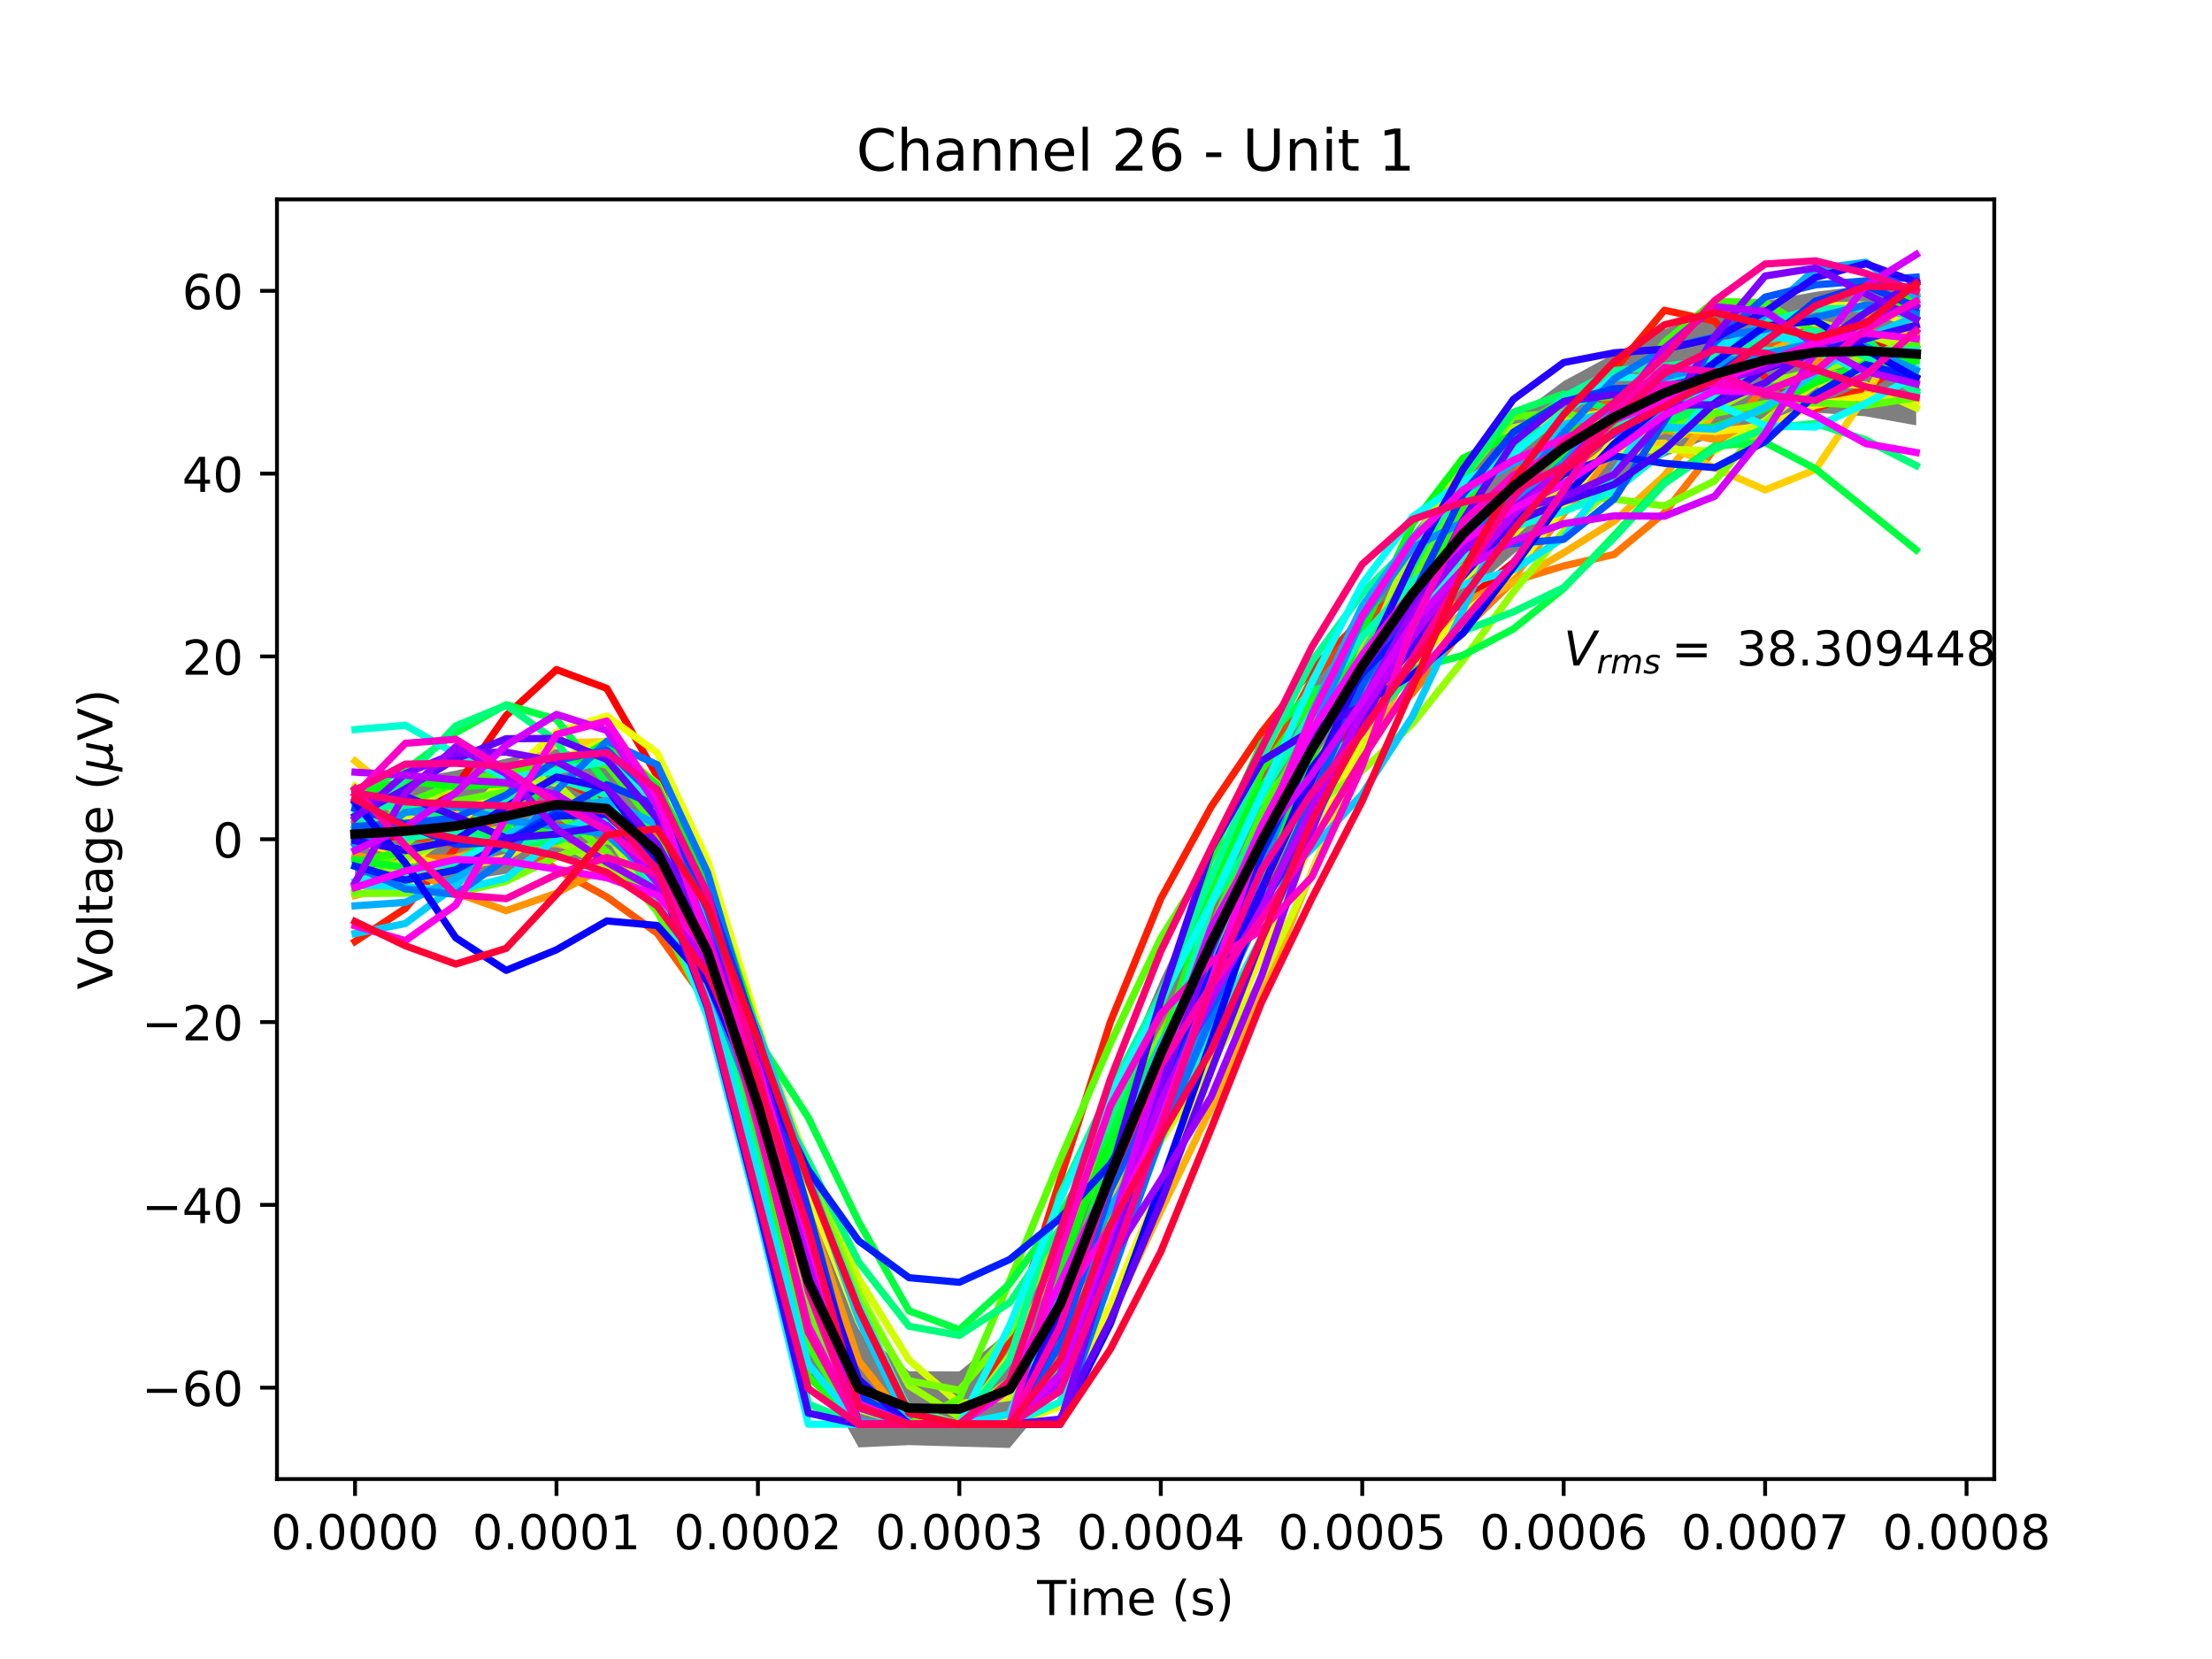 <?xml version="1.0" encoding="utf-8" standalone="no"?>
<!DOCTYPE svg PUBLIC "-//W3C//DTD SVG 1.1//EN"
  "http://www.w3.org/Graphics/SVG/1.1/DTD/svg11.dtd">
<!-- Created with matplotlib (http://matplotlib.org/) -->
<svg height="345pt" version="1.1" viewBox="0 0 460 345" width="460pt" xmlns="http://www.w3.org/2000/svg" xmlns:xlink="http://www.w3.org/1999/xlink">
 <defs>
  <style type="text/css">
*{stroke-linecap:butt;stroke-linejoin:round;}
  </style>
 </defs>
 <g id="figure_1">
  <g id="patch_1">
   <path d="M 0 345.6 
L 460.8 345.6 
L 460.8 0 
L 0 0 
z
" style="fill:#ffffff;"/>
  </g>
  <g id="axes_1">
   <g id="patch_2">
    <path d="M 57.6 307.584 
L 414.72 307.584 
L 414.72 41.472 
L 57.6 41.472 
z
" style="fill:#ffffff;"/>
   </g>
   <g id="PolyCollection_1">
    <defs>
     <path d="M 73.833 -182.459 
L 73.833 -161.809 
L 84.305 -162.001 
L 94.778 -162.275 
L 105.251 -163.889 
L 115.724 -166.686 
L 126.196 -167.062 
L 136.669 -159.286 
L 147.142 -139.026 
L 157.615 -104.804 
L 168.087 -63.258 
L 178.56 -44.599 
L 189.033 -45.082 
L 199.505 -44.773 
L 209.978 -44.49 
L 220.451 -57.092 
L 230.924 -84.743 
L 241.396 -111.126 
L 251.869 -135.102 
L 262.342 -157.123 
L 272.815 -176.743 
L 283.287 -194.117 
L 293.76 -209.444 
L 304.233 -221.212 
L 314.705 -230.346 
L 325.178 -238.645 
L 335.651 -245.635 
L 346.124 -250.641 
L 356.596 -255.012 
L 367.069 -258.394 
L 377.542 -259.783 
L 388.015 -259.016 
L 398.487 -257.146 
L 398.487 -286.832 
L 398.487 -286.832 
L 388.015 -286.231 
L 377.542 -284.917 
L 367.069 -283.011 
L 356.596 -280.611 
L 346.124 -277.137 
L 335.651 -272.029 
L 325.178 -266.353 
L 314.705 -258.553 
L 304.233 -247.876 
L 293.76 -234.855 
L 283.287 -220.11 
L 272.815 -202.886 
L 262.342 -184.115 
L 251.869 -163.986 
L 241.396 -141.906 
L 230.924 -117.638 
L 220.451 -91.487 
L 209.978 -68.888 
L 199.505 -60.407 
L 189.033 -60.453 
L 178.56 -69.247 
L 168.087 -95.149 
L 157.615 -126.831 
L 147.142 -156.242 
L 136.669 -177.485 
L 126.196 -187.836 
L 115.724 -189.86 
L 105.251 -187.859 
L 94.778 -185.348 
L 84.305 -183.56 
L 73.833 -182.459 
z
" id="m754d8e210f"/>
    </defs>
    <g clip-path="url(#pf222908a2b)">
     <use style="fill-opacity:0.5;" x="0" xlink:href="#m754d8e210f" y="345.6"/>
    </g>
   </g>
   <g id="matplotlib.axis_1">
    <g id="xtick_1">
     <g id="line2d_1">
      <defs>
       <path d="M 0 0 
L 0 3.5 
" id="m017b0975dd" style="stroke:#000000;stroke-width:0.8;"/>
      </defs>
      <g>
       <use style="stroke:#000000;stroke-width:0.8;" x="73.833" xlink:href="#m017b0975dd" y="307.584"/>
      </g>
     </g>
     <g id="text_1">
      <!-- 0.0000 -->
      <defs>
       <path d="M 31.781 66.406 
Q 24.172 66.406 20.328 58.906 
Q 16.5 51.422 16.5 36.375 
Q 16.5 21.391 20.328 13.891 
Q 24.172 6.391 31.781 6.391 
Q 39.453 6.391 43.281 13.891 
Q 47.125 21.391 47.125 36.375 
Q 47.125 51.422 43.281 58.906 
Q 39.453 66.406 31.781 66.406 
z
M 31.781 74.219 
Q 44.047 74.219 50.516 64.516 
Q 56.984 54.828 56.984 36.375 
Q 56.984 17.969 50.516 8.266 
Q 44.047 -1.422 31.781 -1.422 
Q 19.531 -1.422 13.062 8.266 
Q 6.594 17.969 6.594 36.375 
Q 6.594 54.828 13.062 64.516 
Q 19.531 74.219 31.781 74.219 
z
" id="DejaVuSans-30"/>
       <path d="M 10.688 12.406 
L 21 12.406 
L 21 0 
L 10.688 0 
z
" id="DejaVuSans-2e"/>
      </defs>
      <g transform="translate(56.337 322.182)scale(0.1 -0.1)">
       <use xlink:href="#DejaVuSans-30"/>
       <use x="63.623" xlink:href="#DejaVuSans-2e"/>
       <use x="95.41" xlink:href="#DejaVuSans-30"/>
       <use x="159.033" xlink:href="#DejaVuSans-30"/>
       <use x="222.656" xlink:href="#DejaVuSans-30"/>
       <use x="286.279" xlink:href="#DejaVuSans-30"/>
      </g>
     </g>
    </g>
    <g id="xtick_2">
     <g id="line2d_2">
      <g>
       <use style="stroke:#000000;stroke-width:0.8;" x="115.724" xlink:href="#m017b0975dd" y="307.584"/>
      </g>
     </g>
     <g id="text_2">
      <!-- 0.0001 -->
      <defs>
       <path d="M 12.406 8.297 
L 28.516 8.297 
L 28.516 63.922 
L 10.984 60.406 
L 10.984 69.391 
L 28.422 72.906 
L 38.281 72.906 
L 38.281 8.297 
L 54.391 8.297 
L 54.391 0 
L 12.406 0 
z
" id="DejaVuSans-31"/>
      </defs>
      <g transform="translate(98.228 322.182)scale(0.1 -0.1)">
       <use xlink:href="#DejaVuSans-30"/>
       <use x="63.623" xlink:href="#DejaVuSans-2e"/>
       <use x="95.41" xlink:href="#DejaVuSans-30"/>
       <use x="159.033" xlink:href="#DejaVuSans-30"/>
       <use x="222.656" xlink:href="#DejaVuSans-30"/>
       <use x="286.279" xlink:href="#DejaVuSans-31"/>
      </g>
     </g>
    </g>
    <g id="xtick_3">
     <g id="line2d_3">
      <g>
       <use style="stroke:#000000;stroke-width:0.8;" x="157.615" xlink:href="#m017b0975dd" y="307.584"/>
      </g>
     </g>
     <g id="text_3">
      <!-- 0.0002 -->
      <defs>
       <path d="M 19.188 8.297 
L 53.609 8.297 
L 53.609 0 
L 7.328 0 
L 7.328 8.297 
Q 12.938 14.109 22.625 23.891 
Q 32.328 33.688 34.812 36.531 
Q 39.547 41.844 41.422 45.531 
Q 43.312 49.219 43.312 52.781 
Q 43.312 58.594 39.234 62.25 
Q 35.156 65.922 28.609 65.922 
Q 23.969 65.922 18.812 64.312 
Q 13.672 62.703 7.812 59.422 
L 7.812 69.391 
Q 13.766 71.781 18.938 73 
Q 24.125 74.219 28.422 74.219 
Q 39.75 74.219 46.484 68.547 
Q 53.219 62.891 53.219 53.422 
Q 53.219 48.922 51.531 44.891 
Q 49.859 40.875 45.406 35.406 
Q 44.188 33.984 37.641 27.219 
Q 31.109 20.453 19.188 8.297 
z
" id="DejaVuSans-32"/>
      </defs>
      <g transform="translate(140.119 322.182)scale(0.1 -0.1)">
       <use xlink:href="#DejaVuSans-30"/>
       <use x="63.623" xlink:href="#DejaVuSans-2e"/>
       <use x="95.41" xlink:href="#DejaVuSans-30"/>
       <use x="159.033" xlink:href="#DejaVuSans-30"/>
       <use x="222.656" xlink:href="#DejaVuSans-30"/>
       <use x="286.279" xlink:href="#DejaVuSans-32"/>
      </g>
     </g>
    </g>
    <g id="xtick_4">
     <g id="line2d_4">
      <g>
       <use style="stroke:#000000;stroke-width:0.8;" x="199.505" xlink:href="#m017b0975dd" y="307.584"/>
      </g>
     </g>
     <g id="text_4">
      <!-- 0.0003 -->
      <defs>
       <path d="M 40.578 39.312 
Q 47.656 37.797 51.625 33 
Q 55.609 28.219 55.609 21.188 
Q 55.609 10.406 48.188 4.484 
Q 40.766 -1.422 27.094 -1.422 
Q 22.516 -1.422 17.656 -0.516 
Q 12.797 0.391 7.625 2.203 
L 7.625 11.719 
Q 11.719 9.328 16.594 8.109 
Q 21.484 6.891 26.812 6.891 
Q 36.078 6.891 40.938 10.547 
Q 45.797 14.203 45.797 21.188 
Q 45.797 27.641 41.281 31.266 
Q 36.766 34.906 28.719 34.906 
L 20.219 34.906 
L 20.219 43.016 
L 29.109 43.016 
Q 36.375 43.016 40.234 45.922 
Q 44.094 48.828 44.094 54.297 
Q 44.094 59.906 40.109 62.906 
Q 36.141 65.922 28.719 65.922 
Q 24.656 65.922 20.016 65.031 
Q 15.375 64.156 9.812 62.312 
L 9.812 71.094 
Q 15.438 72.656 20.344 73.438 
Q 25.25 74.219 29.594 74.219 
Q 40.828 74.219 47.359 69.109 
Q 53.906 64.016 53.906 55.328 
Q 53.906 49.266 50.438 45.094 
Q 46.969 40.922 40.578 39.312 
z
" id="DejaVuSans-33"/>
      </defs>
      <g transform="translate(182.01 322.182)scale(0.1 -0.1)">
       <use xlink:href="#DejaVuSans-30"/>
       <use x="63.623" xlink:href="#DejaVuSans-2e"/>
       <use x="95.41" xlink:href="#DejaVuSans-30"/>
       <use x="159.033" xlink:href="#DejaVuSans-30"/>
       <use x="222.656" xlink:href="#DejaVuSans-30"/>
       <use x="286.279" xlink:href="#DejaVuSans-33"/>
      </g>
     </g>
    </g>
    <g id="xtick_5">
     <g id="line2d_5">
      <g>
       <use style="stroke:#000000;stroke-width:0.8;" x="241.396" xlink:href="#m017b0975dd" y="307.584"/>
      </g>
     </g>
     <g id="text_5">
      <!-- 0.0004 -->
      <defs>
       <path d="M 37.797 64.312 
L 12.891 25.391 
L 37.797 25.391 
z
M 35.203 72.906 
L 47.609 72.906 
L 47.609 25.391 
L 58.016 25.391 
L 58.016 17.188 
L 47.609 17.188 
L 47.609 0 
L 37.797 0 
L 37.797 17.188 
L 4.891 17.188 
L 4.891 26.703 
z
" id="DejaVuSans-34"/>
      </defs>
      <g transform="translate(223.901 322.182)scale(0.1 -0.1)">
       <use xlink:href="#DejaVuSans-30"/>
       <use x="63.623" xlink:href="#DejaVuSans-2e"/>
       <use x="95.41" xlink:href="#DejaVuSans-30"/>
       <use x="159.033" xlink:href="#DejaVuSans-30"/>
       <use x="222.656" xlink:href="#DejaVuSans-30"/>
       <use x="286.279" xlink:href="#DejaVuSans-34"/>
      </g>
     </g>
    </g>
    <g id="xtick_6">
     <g id="line2d_6">
      <g>
       <use style="stroke:#000000;stroke-width:0.8;" x="283.287" xlink:href="#m017b0975dd" y="307.584"/>
      </g>
     </g>
     <g id="text_6">
      <!-- 0.0005 -->
      <defs>
       <path d="M 10.797 72.906 
L 49.516 72.906 
L 49.516 64.594 
L 19.828 64.594 
L 19.828 46.734 
Q 21.969 47.469 24.109 47.828 
Q 26.266 48.188 28.422 48.188 
Q 40.625 48.188 47.75 41.5 
Q 54.891 34.812 54.891 23.391 
Q 54.891 11.625 47.562 5.094 
Q 40.234 -1.422 26.906 -1.422 
Q 22.312 -1.422 17.547 -0.641 
Q 12.797 0.141 7.719 1.703 
L 7.719 11.625 
Q 12.109 9.234 16.797 8.062 
Q 21.484 6.891 26.703 6.891 
Q 35.156 6.891 40.078 11.328 
Q 45.016 15.766 45.016 23.391 
Q 45.016 31 40.078 35.438 
Q 35.156 39.891 26.703 39.891 
Q 22.75 39.891 18.812 39.016 
Q 14.891 38.141 10.797 36.281 
z
" id="DejaVuSans-35"/>
      </defs>
      <g transform="translate(265.792 322.182)scale(0.1 -0.1)">
       <use xlink:href="#DejaVuSans-30"/>
       <use x="63.623" xlink:href="#DejaVuSans-2e"/>
       <use x="95.41" xlink:href="#DejaVuSans-30"/>
       <use x="159.033" xlink:href="#DejaVuSans-30"/>
       <use x="222.656" xlink:href="#DejaVuSans-30"/>
       <use x="286.279" xlink:href="#DejaVuSans-35"/>
      </g>
     </g>
    </g>
    <g id="xtick_7">
     <g id="line2d_7">
      <g>
       <use style="stroke:#000000;stroke-width:0.8;" x="325.178" xlink:href="#m017b0975dd" y="307.584"/>
      </g>
     </g>
     <g id="text_7">
      <!-- 0.0006 -->
      <defs>
       <path d="M 33.016 40.375 
Q 26.375 40.375 22.484 35.828 
Q 18.609 31.297 18.609 23.391 
Q 18.609 15.531 22.484 10.953 
Q 26.375 6.391 33.016 6.391 
Q 39.656 6.391 43.531 10.953 
Q 47.406 15.531 47.406 23.391 
Q 47.406 31.297 43.531 35.828 
Q 39.656 40.375 33.016 40.375 
z
M 52.594 71.297 
L 52.594 62.312 
Q 48.875 64.062 45.094 64.984 
Q 41.312 65.922 37.594 65.922 
Q 27.828 65.922 22.672 59.328 
Q 17.531 52.734 16.797 39.406 
Q 19.672 43.656 24.016 45.922 
Q 28.375 48.188 33.594 48.188 
Q 44.578 48.188 50.953 41.516 
Q 57.328 34.859 57.328 23.391 
Q 57.328 12.156 50.688 5.359 
Q 44.047 -1.422 33.016 -1.422 
Q 20.359 -1.422 13.672 8.266 
Q 6.984 17.969 6.984 36.375 
Q 6.984 53.656 15.188 63.938 
Q 23.391 74.219 37.203 74.219 
Q 40.922 74.219 44.703 73.484 
Q 48.484 72.75 52.594 71.297 
z
" id="DejaVuSans-36"/>
      </defs>
      <g transform="translate(307.683 322.182)scale(0.1 -0.1)">
       <use xlink:href="#DejaVuSans-30"/>
       <use x="63.623" xlink:href="#DejaVuSans-2e"/>
       <use x="95.41" xlink:href="#DejaVuSans-30"/>
       <use x="159.033" xlink:href="#DejaVuSans-30"/>
       <use x="222.656" xlink:href="#DejaVuSans-30"/>
       <use x="286.279" xlink:href="#DejaVuSans-36"/>
      </g>
     </g>
    </g>
    <g id="xtick_8">
     <g id="line2d_8">
      <g>
       <use style="stroke:#000000;stroke-width:0.8;" x="367.069" xlink:href="#m017b0975dd" y="307.584"/>
      </g>
     </g>
     <g id="text_8">
      <!-- 0.0007 -->
      <defs>
       <path d="M 8.203 72.906 
L 55.078 72.906 
L 55.078 68.703 
L 28.609 0 
L 18.312 0 
L 43.219 64.594 
L 8.203 64.594 
z
" id="DejaVuSans-37"/>
      </defs>
      <g transform="translate(349.574 322.182)scale(0.1 -0.1)">
       <use xlink:href="#DejaVuSans-30"/>
       <use x="63.623" xlink:href="#DejaVuSans-2e"/>
       <use x="95.41" xlink:href="#DejaVuSans-30"/>
       <use x="159.033" xlink:href="#DejaVuSans-30"/>
       <use x="222.656" xlink:href="#DejaVuSans-30"/>
       <use x="286.279" xlink:href="#DejaVuSans-37"/>
      </g>
     </g>
    </g>
    <g id="xtick_9">
     <g id="line2d_9">
      <g>
       <use style="stroke:#000000;stroke-width:0.8;" x="408.96" xlink:href="#m017b0975dd" y="307.584"/>
      </g>
     </g>
     <g id="text_9">
      <!-- 0.0008 -->
      <defs>
       <path d="M 31.781 34.625 
Q 24.75 34.625 20.719 30.859 
Q 16.703 27.094 16.703 20.516 
Q 16.703 13.922 20.719 10.156 
Q 24.75 6.391 31.781 6.391 
Q 38.812 6.391 42.859 10.172 
Q 46.922 13.969 46.922 20.516 
Q 46.922 27.094 42.891 30.859 
Q 38.875 34.625 31.781 34.625 
z
M 21.922 38.812 
Q 15.578 40.375 12.031 44.719 
Q 8.5 49.078 8.5 55.328 
Q 8.5 64.062 14.719 69.141 
Q 20.953 74.219 31.781 74.219 
Q 42.672 74.219 48.875 69.141 
Q 55.078 64.062 55.078 55.328 
Q 55.078 49.078 51.531 44.719 
Q 48 40.375 41.703 38.812 
Q 48.828 37.156 52.797 32.312 
Q 56.781 27.484 56.781 20.516 
Q 56.781 9.906 50.312 4.234 
Q 43.844 -1.422 31.781 -1.422 
Q 19.734 -1.422 13.25 4.234 
Q 6.781 9.906 6.781 20.516 
Q 6.781 27.484 10.781 32.312 
Q 14.797 37.156 21.922 38.812 
z
M 18.312 54.391 
Q 18.312 48.734 21.844 45.562 
Q 25.391 42.391 31.781 42.391 
Q 38.141 42.391 41.719 45.562 
Q 45.312 48.734 45.312 54.391 
Q 45.312 60.062 41.719 63.234 
Q 38.141 66.406 31.781 66.406 
Q 25.391 66.406 21.844 63.234 
Q 18.312 60.062 18.312 54.391 
z
" id="DejaVuSans-38"/>
      </defs>
      <g transform="translate(391.465 322.182)scale(0.1 -0.1)">
       <use xlink:href="#DejaVuSans-30"/>
       <use x="63.623" xlink:href="#DejaVuSans-2e"/>
       <use x="95.41" xlink:href="#DejaVuSans-30"/>
       <use x="159.033" xlink:href="#DejaVuSans-30"/>
       <use x="222.656" xlink:href="#DejaVuSans-30"/>
       <use x="286.279" xlink:href="#DejaVuSans-38"/>
      </g>
     </g>
    </g>
    <g id="text_10">
     <!-- Time (s) -->
     <defs>
      <path d="M -0.297 72.906 
L 61.375 72.906 
L 61.375 64.594 
L 35.5 64.594 
L 35.5 0 
L 25.594 0 
L 25.594 64.594 
L -0.297 64.594 
z
" id="DejaVuSans-54"/>
      <path d="M 9.422 54.688 
L 18.406 54.688 
L 18.406 0 
L 9.422 0 
z
M 9.422 75.984 
L 18.406 75.984 
L 18.406 64.594 
L 9.422 64.594 
z
" id="DejaVuSans-69"/>
      <path d="M 52 44.188 
Q 55.375 50.25 60.062 53.125 
Q 64.75 56 71.094 56 
Q 79.641 56 84.281 50.016 
Q 88.922 44.047 88.922 33.016 
L 88.922 0 
L 79.891 0 
L 79.891 32.719 
Q 79.891 40.578 77.094 44.375 
Q 74.312 48.188 68.609 48.188 
Q 61.625 48.188 57.562 43.547 
Q 53.516 38.922 53.516 30.906 
L 53.516 0 
L 44.484 0 
L 44.484 32.719 
Q 44.484 40.625 41.703 44.406 
Q 38.922 48.188 33.109 48.188 
Q 26.219 48.188 22.156 43.531 
Q 18.109 38.875 18.109 30.906 
L 18.109 0 
L 9.078 0 
L 9.078 54.688 
L 18.109 54.688 
L 18.109 46.188 
Q 21.188 51.219 25.484 53.609 
Q 29.781 56 35.688 56 
Q 41.656 56 45.828 52.969 
Q 50 49.953 52 44.188 
z
" id="DejaVuSans-6d"/>
      <path d="M 56.203 29.594 
L 56.203 25.203 
L 14.891 25.203 
Q 15.484 15.922 20.484 11.062 
Q 25.484 6.203 34.422 6.203 
Q 39.594 6.203 44.453 7.469 
Q 49.312 8.734 54.109 11.281 
L 54.109 2.781 
Q 49.266 0.734 44.188 -0.344 
Q 39.109 -1.422 33.891 -1.422 
Q 20.797 -1.422 13.156 6.188 
Q 5.516 13.812 5.516 26.812 
Q 5.516 40.234 12.766 48.109 
Q 20.016 56 32.328 56 
Q 43.359 56 49.781 48.891 
Q 56.203 41.797 56.203 29.594 
z
M 47.219 32.234 
Q 47.125 39.594 43.094 43.984 
Q 39.062 48.391 32.422 48.391 
Q 24.906 48.391 20.391 44.141 
Q 15.875 39.891 15.188 32.172 
z
" id="DejaVuSans-65"/>
      <path id="DejaVuSans-20"/>
      <path d="M 31 75.875 
Q 24.469 64.656 21.281 53.656 
Q 18.109 42.672 18.109 31.391 
Q 18.109 20.125 21.312 9.062 
Q 24.516 -2 31 -13.188 
L 23.188 -13.188 
Q 15.875 -1.703 12.234 9.375 
Q 8.594 20.453 8.594 31.391 
Q 8.594 42.281 12.203 53.312 
Q 15.828 64.359 23.188 75.875 
z
" id="DejaVuSans-28"/>
      <path d="M 44.281 53.078 
L 44.281 44.578 
Q 40.484 46.531 36.375 47.5 
Q 32.281 48.484 27.875 48.484 
Q 21.188 48.484 17.844 46.438 
Q 14.5 44.391 14.5 40.281 
Q 14.5 37.156 16.891 35.375 
Q 19.281 33.594 26.516 31.984 
L 29.594 31.297 
Q 39.156 29.25 43.188 25.516 
Q 47.219 21.781 47.219 15.094 
Q 47.219 7.469 41.188 3.016 
Q 35.156 -1.422 24.609 -1.422 
Q 20.219 -1.422 15.453 -0.562 
Q 10.688 0.297 5.422 2 
L 5.422 11.281 
Q 10.406 8.688 15.234 7.391 
Q 20.062 6.109 24.812 6.109 
Q 31.156 6.109 34.562 8.281 
Q 37.984 10.453 37.984 14.406 
Q 37.984 18.062 35.516 20.016 
Q 33.062 21.969 24.703 23.781 
L 21.578 24.516 
Q 13.234 26.266 9.516 29.906 
Q 5.812 33.547 5.812 39.891 
Q 5.812 47.609 11.281 51.797 
Q 16.75 56 26.812 56 
Q 31.781 56 36.172 55.266 
Q 40.578 54.547 44.281 53.078 
z
" id="DejaVuSans-73"/>
      <path d="M 8.016 75.875 
L 15.828 75.875 
Q 23.141 64.359 26.781 53.312 
Q 30.422 42.281 30.422 31.391 
Q 30.422 20.453 26.781 9.375 
Q 23.141 -1.703 15.828 -13.188 
L 8.016 -13.188 
Q 14.5 -2 17.703 9.062 
Q 20.906 20.125 20.906 31.391 
Q 20.906 42.672 17.703 53.656 
Q 14.5 64.656 8.016 75.875 
z
" id="DejaVuSans-29"/>
     </defs>
     <g transform="translate(215.677 335.861)scale(0.1 -0.1)">
      <use xlink:href="#DejaVuSans-54"/>
      <use x="61.037" xlink:href="#DejaVuSans-69"/>
      <use x="88.82" xlink:href="#DejaVuSans-6d"/>
      <use x="186.232" xlink:href="#DejaVuSans-65"/>
      <use x="247.756" xlink:href="#DejaVuSans-20"/>
      <use x="279.543" xlink:href="#DejaVuSans-28"/>
      <use x="318.557" xlink:href="#DejaVuSans-73"/>
      <use x="370.656" xlink:href="#DejaVuSans-29"/>
     </g>
    </g>
   </g>
   <g id="matplotlib.axis_2">
    <g id="ytick_1">
     <g id="line2d_10">
      <defs>
       <path d="M 0 0 
L -3.5 0 
" id="md869fd909e" style="stroke:#000000;stroke-width:0.8;"/>
      </defs>
      <g>
       <use style="stroke:#000000;stroke-width:0.8;" x="57.6" xlink:href="#md869fd909e" y="288.576"/>
      </g>
     </g>
     <g id="text_11">
      <!-- −60 -->
      <defs>
       <path d="M 10.594 35.5 
L 73.188 35.5 
L 73.188 27.203 
L 10.594 27.203 
z
" id="DejaVuSans-2212"/>
      </defs>
      <g transform="translate(29.495 292.375)scale(0.1 -0.1)">
       <use xlink:href="#DejaVuSans-2212"/>
       <use x="83.789" xlink:href="#DejaVuSans-36"/>
       <use x="147.412" xlink:href="#DejaVuSans-30"/>
      </g>
     </g>
    </g>
    <g id="ytick_2">
     <g id="line2d_11">
      <g>
       <use style="stroke:#000000;stroke-width:0.8;" x="57.6" xlink:href="#md869fd909e" y="250.56"/>
      </g>
     </g>
     <g id="text_12">
      <!-- −40 -->
      <g transform="translate(29.495 254.359)scale(0.1 -0.1)">
       <use xlink:href="#DejaVuSans-2212"/>
       <use x="83.789" xlink:href="#DejaVuSans-34"/>
       <use x="147.412" xlink:href="#DejaVuSans-30"/>
      </g>
     </g>
    </g>
    <g id="ytick_3">
     <g id="line2d_12">
      <g>
       <use style="stroke:#000000;stroke-width:0.8;" x="57.6" xlink:href="#md869fd909e" y="212.544"/>
      </g>
     </g>
     <g id="text_13">
      <!-- −20 -->
      <g transform="translate(29.495 216.343)scale(0.1 -0.1)">
       <use xlink:href="#DejaVuSans-2212"/>
       <use x="83.789" xlink:href="#DejaVuSans-32"/>
       <use x="147.412" xlink:href="#DejaVuSans-30"/>
      </g>
     </g>
    </g>
    <g id="ytick_4">
     <g id="line2d_13">
      <g>
       <use style="stroke:#000000;stroke-width:0.8;" x="57.6" xlink:href="#md869fd909e" y="174.528"/>
      </g>
     </g>
     <g id="text_14">
      <!-- 0 -->
      <g transform="translate(44.237 178.327)scale(0.1 -0.1)">
       <use xlink:href="#DejaVuSans-30"/>
      </g>
     </g>
    </g>
    <g id="ytick_5">
     <g id="line2d_14">
      <g>
       <use style="stroke:#000000;stroke-width:0.8;" x="57.6" xlink:href="#md869fd909e" y="136.512"/>
      </g>
     </g>
     <g id="text_15">
      <!-- 20 -->
      <g transform="translate(37.875 140.311)scale(0.1 -0.1)">
       <use xlink:href="#DejaVuSans-32"/>
       <use x="63.623" xlink:href="#DejaVuSans-30"/>
      </g>
     </g>
    </g>
    <g id="ytick_6">
     <g id="line2d_15">
      <g>
       <use style="stroke:#000000;stroke-width:0.8;" x="57.6" xlink:href="#md869fd909e" y="98.496"/>
      </g>
     </g>
     <g id="text_16">
      <!-- 40 -->
      <g transform="translate(37.875 102.295)scale(0.1 -0.1)">
       <use xlink:href="#DejaVuSans-34"/>
       <use x="63.623" xlink:href="#DejaVuSans-30"/>
      </g>
     </g>
    </g>
    <g id="ytick_7">
     <g id="line2d_16">
      <g>
       <use style="stroke:#000000;stroke-width:0.8;" x="57.6" xlink:href="#md869fd909e" y="60.48"/>
      </g>
     </g>
     <g id="text_17">
      <!-- 60 -->
      <g transform="translate(37.875 64.279)scale(0.1 -0.1)">
       <use xlink:href="#DejaVuSans-36"/>
       <use x="63.623" xlink:href="#DejaVuSans-30"/>
      </g>
     </g>
    </g>
    <g id="text_18">
     <!-- Voltage ($\mu$V) -->
     <defs>
      <path d="M 28.609 0 
L 0.781 72.906 
L 11.078 72.906 
L 34.188 11.531 
L 57.328 72.906 
L 67.578 72.906 
L 39.797 0 
z
" id="DejaVuSans-56"/>
      <path d="M 30.609 48.391 
Q 23.391 48.391 19.188 42.75 
Q 14.984 37.109 14.984 27.297 
Q 14.984 17.484 19.156 11.844 
Q 23.344 6.203 30.609 6.203 
Q 37.797 6.203 41.984 11.859 
Q 46.188 17.531 46.188 27.297 
Q 46.188 37.016 41.984 42.703 
Q 37.797 48.391 30.609 48.391 
z
M 30.609 56 
Q 42.328 56 49.016 48.375 
Q 55.719 40.766 55.719 27.297 
Q 55.719 13.875 49.016 6.219 
Q 42.328 -1.422 30.609 -1.422 
Q 18.844 -1.422 12.172 6.219 
Q 5.516 13.875 5.516 27.297 
Q 5.516 40.766 12.172 48.375 
Q 18.844 56 30.609 56 
z
" id="DejaVuSans-6f"/>
      <path d="M 9.422 75.984 
L 18.406 75.984 
L 18.406 0 
L 9.422 0 
z
" id="DejaVuSans-6c"/>
      <path d="M 18.312 70.219 
L 18.312 54.688 
L 36.812 54.688 
L 36.812 47.703 
L 18.312 47.703 
L 18.312 18.016 
Q 18.312 11.328 20.141 9.422 
Q 21.969 7.516 27.594 7.516 
L 36.812 7.516 
L 36.812 0 
L 27.594 0 
Q 17.188 0 13.234 3.875 
Q 9.281 7.766 9.281 18.016 
L 9.281 47.703 
L 2.688 47.703 
L 2.688 54.688 
L 9.281 54.688 
L 9.281 70.219 
z
" id="DejaVuSans-74"/>
      <path d="M 34.281 27.484 
Q 23.391 27.484 19.188 25 
Q 14.984 22.516 14.984 16.5 
Q 14.984 11.719 18.141 8.906 
Q 21.297 6.109 26.703 6.109 
Q 34.188 6.109 38.703 11.406 
Q 43.219 16.703 43.219 25.484 
L 43.219 27.484 
z
M 52.203 31.203 
L 52.203 0 
L 43.219 0 
L 43.219 8.297 
Q 40.141 3.328 35.547 0.953 
Q 30.953 -1.422 24.312 -1.422 
Q 15.922 -1.422 10.953 3.297 
Q 6 8.016 6 15.922 
Q 6 25.141 12.172 29.828 
Q 18.359 34.516 30.609 34.516 
L 43.219 34.516 
L 43.219 35.406 
Q 43.219 41.609 39.141 45 
Q 35.062 48.391 27.688 48.391 
Q 23 48.391 18.547 47.266 
Q 14.109 46.141 10.016 43.891 
L 10.016 52.203 
Q 14.938 54.109 19.578 55.047 
Q 24.219 56 28.609 56 
Q 40.484 56 46.344 49.844 
Q 52.203 43.703 52.203 31.203 
z
" id="DejaVuSans-61"/>
      <path d="M 45.406 27.984 
Q 45.406 37.75 41.375 43.109 
Q 37.359 48.484 30.078 48.484 
Q 22.859 48.484 18.828 43.109 
Q 14.797 37.75 14.797 27.984 
Q 14.797 18.266 18.828 12.891 
Q 22.859 7.516 30.078 7.516 
Q 37.359 7.516 41.375 12.891 
Q 45.406 18.266 45.406 27.984 
z
M 54.391 6.781 
Q 54.391 -7.172 48.188 -13.984 
Q 42 -20.797 29.203 -20.797 
Q 24.469 -20.797 20.266 -20.094 
Q 16.062 -19.391 12.109 -17.922 
L 12.109 -9.188 
Q 16.062 -11.328 19.922 -12.344 
Q 23.781 -13.375 27.781 -13.375 
Q 36.625 -13.375 41.016 -8.766 
Q 45.406 -4.156 45.406 5.172 
L 45.406 9.625 
Q 42.625 4.781 38.281 2.391 
Q 33.938 0 27.875 0 
Q 17.828 0 11.672 7.656 
Q 5.516 15.328 5.516 27.984 
Q 5.516 40.672 11.672 48.328 
Q 17.828 56 27.875 56 
Q 33.938 56 38.281 53.609 
Q 42.625 51.219 45.406 46.391 
L 45.406 54.688 
L 54.391 54.688 
z
" id="DejaVuSans-67"/>
      <path d="M -1.312 -20.797 
L 13.375 54.688 
L 22.406 54.688 
L 15.766 20.656 
Q 15.578 19.625 15.422 18.359 
Q 15.281 17.094 15.281 15.828 
Q 15.281 11.281 18.141 8.828 
Q 21 6.391 26.312 6.391 
Q 33.547 6.391 37.984 10.484 
Q 42.438 14.594 44 22.797 
L 50.203 54.688 
L 59.188 54.688 
L 51.031 12.641 
Q 50.828 11.719 50.75 11.031 
Q 50.688 10.359 50.688 9.812 
Q 50.688 8.297 51.297 7.594 
Q 51.906 6.891 53.219 6.891 
Q 53.719 6.891 54.562 7.125 
Q 55.422 7.375 56.984 8.016 
L 55.609 0.781 
Q 53.469 -0.297 51.516 -0.859 
Q 49.562 -1.422 47.703 -1.422 
Q 44.484 -1.422 42.656 0.625 
Q 40.828 2.688 40.828 6.297 
Q 38.094 2.391 34.297 0.484 
Q 30.516 -1.422 25.391 -1.422 
Q 20.844 -1.422 17.453 0.672 
Q 14.062 2.781 12.984 6.203 
L 7.719 -20.797 
z
" id="DejaVuSans-Oblique-3bc"/>
     </defs>
     <g transform="translate(23.395 205.778)rotate(-90)scale(0.1 -0.1)">
      <use transform="translate(0 0.016)" xlink:href="#DejaVuSans-56"/>
      <use transform="translate(68.408 0.016)" xlink:href="#DejaVuSans-6f"/>
      <use transform="translate(129.59 0.016)" xlink:href="#DejaVuSans-6c"/>
      <use transform="translate(157.373 0.016)" xlink:href="#DejaVuSans-74"/>
      <use transform="translate(196.582 0.016)" xlink:href="#DejaVuSans-61"/>
      <use transform="translate(257.861 0.016)" xlink:href="#DejaVuSans-67"/>
      <use transform="translate(321.338 0.016)" xlink:href="#DejaVuSans-65"/>
      <use transform="translate(382.861 0.016)" xlink:href="#DejaVuSans-20"/>
      <use transform="translate(414.648 0.016)" xlink:href="#DejaVuSans-28"/>
      <use transform="translate(453.662 0.016)" xlink:href="#DejaVuSans-Oblique-3bc"/>
      <use transform="translate(517.285 0.016)" xlink:href="#DejaVuSans-56"/>
      <use transform="translate(585.693 0.016)" xlink:href="#DejaVuSans-29"/>
     </g>
    </g>
   </g>
   <g id="line2d_17">
    <path clip-path="url(#pf222908a2b)" d="M 73.833 173.466 
L 84.305 172.82 
L 94.778 171.788 
L 105.251 169.726 
L 115.724 167.327 
L 126.196 168.151 
L 136.669 177.215 
L 147.142 197.966 
L 157.615 229.783 
L 168.087 266.397 
L 178.56 288.677 
L 189.033 292.833 
L 199.505 293.01 
L 209.978 288.911 
L 220.451 271.311 
L 230.924 244.41 
L 241.396 219.084 
L 251.869 196.056 
L 262.342 174.981 
L 272.815 155.785 
L 283.287 138.486 
L 293.76 123.45 
L 304.233 111.056 
L 314.705 101.15 
L 325.178 93.101 
L 335.651 86.768 
L 346.124 81.711 
L 356.596 77.789 
L 367.069 74.897 
L 377.542 73.25 
L 388.015 72.977 
L 398.487 73.611 
" style="fill:none;stroke:#000000;stroke-linecap:square;stroke-width:1.5;"/>
   </g>
   <g id="line2d_18">
    <path clip-path="url(#pf222908a2b)" d="M 73.833 175.36 
L 84.305 173.578 
L 94.778 163.717 
L 105.251 148.808 
L 115.724 139.244 
L 126.196 143.165 
L 136.669 161.401 
L 147.142 192.942 
L 157.615 237.017 
L 168.087 284.062 
L 178.56 296.179 
L 189.033 296.179 
L 199.505 296.179 
L 209.978 294.991 
L 220.451 273.488 
L 230.924 247.531 
L 241.396 222.939 
L 251.869 203.753 
L 262.342 186.23 
L 272.815 166.271 
L 283.287 146.669 
L 293.76 133.186 
L 304.233 125.285 
L 314.705 116.969 
L 325.178 104.733 
L 335.651 91.606 
L 346.124 83.23 
L 356.596 79.31 
L 367.069 74.974 
L 377.542 70.816 
L 388.015 70.637 
L 398.487 72.657 
" style="fill:none;stroke:#ff0000;stroke-linecap:square;stroke-width:1.5;"/>
   </g>
   <g id="line2d_19">
    <path clip-path="url(#pf222908a2b)" d="M 73.833 195.793 
L 84.305 188.903 
L 94.778 176.31 
L 105.251 165.677 
L 115.724 161.757 
L 126.196 166.806 
L 136.669 181.478 
L 147.142 205.06 
L 157.615 235.948 
L 168.087 267.845 
L 178.56 291.902 
L 189.033 296.179 
L 199.505 296.179 
L 209.978 278.478 
L 220.451 245.333 
L 230.924 212.485 
L 241.396 186.883 
L 251.869 167.756 
L 262.342 152.312 
L 272.815 139.185 
L 283.287 128.849 
L 293.76 122.256 
L 304.233 117.682 
L 314.705 109.841 
L 325.178 95.526 
L 335.651 76.993 
L 346.124 64.519 
L 356.596 66.776 
L 367.069 78.478 
L 377.542 85.072 
L 388.015 80.676 
L 398.487 74.32 
" style="fill:none;stroke:#ff1e00;stroke-linecap:square;stroke-width:1.5;"/>
   </g>
   <g id="line2d_20">
    <path clip-path="url(#pf222908a2b)" d="M 73.833 170.548 
L 84.305 173.815 
L 94.778 175.597 
L 105.251 173.815 
L 115.724 171.617 
L 126.196 172.687 
L 136.669 182.903 
L 147.142 208.327 
L 157.615 244.085 
L 168.087 278.597 
L 178.56 296.179 
L 189.033 296.179 
L 199.505 296.179 
L 209.978 296.179 
L 220.451 280.379 
L 230.924 247.946 
L 241.396 218.603 
L 251.869 189.022 
L 262.342 160.866 
L 272.815 141.264 
L 283.287 129.74 
L 293.76 121.424 
L 304.233 114.475 
L 314.705 107.881 
L 325.178 99.922 
L 335.651 92.2 
L 346.124 85.844 
L 356.596 78.478 
L 367.069 70.934 
L 377.542 68.618 
L 388.015 70.519 
L 398.487 69.746 
" style="fill:none;stroke:#ff3b00;stroke-linecap:square;stroke-width:1.5;"/>
   </g>
   <g id="line2d_21">
    <path clip-path="url(#pf222908a2b)" d="M 73.833 173.756 
L 84.305 168.826 
L 94.778 168.529 
L 105.251 173.875 
L 115.724 180.765 
L 126.196 186.527 
L 136.669 194.071 
L 147.142 208.624 
L 157.615 233.928 
L 168.087 270.162 
L 178.56 296.179 
L 189.033 296.179 
L 199.505 296.179 
L 209.978 296.179 
L 220.451 287.804 
L 230.924 261.43 
L 241.396 234.641 
L 251.869 208.445 
L 262.342 184.804 
L 272.815 165.38 
L 283.287 149.58 
L 293.76 134.314 
L 304.233 116.613 
L 314.705 98.912 
L 325.178 87.091 
L 335.651 83.468 
L 346.124 83.23 
L 356.596 79.488 
L 367.069 72.716 
L 377.542 68.44 
L 388.015 68.38 
L 398.487 72.419 
" style="fill:none;stroke:#ff5900;stroke-linecap:square;stroke-width:1.5;"/>
   </g>
   <g id="line2d_22">
    <path clip-path="url(#pf222908a2b)" d="M 73.833 174.528 
L 84.305 178.627 
L 94.778 178.389 
L 105.251 173.993 
L 115.724 169.538 
L 126.196 168.766 
L 136.669 173.637 
L 147.142 187.834 
L 157.615 215.336 
L 168.087 253.233 
L 178.56 290.299 
L 189.033 296.179 
L 199.505 296.179 
L 209.978 296.179 
L 220.451 282.814 
L 230.924 259.529 
L 241.396 234.7 
L 251.869 206.782 
L 262.342 181.003 
L 272.815 163.895 
L 283.287 154.035 
L 293.76 144.115 
L 304.233 130.988 
L 314.705 120.83 
L 325.178 117.682 
L 335.651 115.306 
L 346.124 106.634 
L 356.596 93.328 
L 367.069 80.201 
L 377.542 71.231 
L 388.015 69.152 
L 398.487 73.489 
" style="fill:none;stroke:#ff7600;stroke-linecap:square;stroke-width:1.5;"/>
   </g>
   <g id="line2d_23">
    <path clip-path="url(#pf222908a2b)" d="M 73.833 177.854 
L 84.305 180.052 
L 94.778 185.695 
L 105.251 189.378 
L 115.724 185.755 
L 126.196 180.112 
L 136.669 183.794 
L 147.142 199.417 
L 157.615 222.523 
L 168.087 251.332 
L 178.56 282.992 
L 189.033 296.179 
L 199.505 296.179 
L 209.978 296.179 
L 220.451 280.973 
L 230.924 243.254 
L 241.396 215.098 
L 251.869 195.556 
L 262.342 175.122 
L 272.815 152.55 
L 283.287 134.908 
L 293.76 127.186 
L 304.233 125.464 
L 314.705 120.118 
L 325.178 106.871 
L 335.651 93.625 
L 346.124 89.408 
L 356.596 91.427 
L 367.069 87.745 
L 377.542 75.865 
L 388.015 65.648 
L 398.487 61.906 
" style="fill:none;stroke:#ff9400;stroke-linecap:square;stroke-width:1.5;"/>
   </g>
   <g id="line2d_24">
    <path clip-path="url(#pf222908a2b)" d="M 73.833 186.23 
L 84.305 183.557 
L 94.778 178.389 
L 105.251 175.419 
L 115.724 175.419 
L 126.196 178.151 
L 136.669 185.042 
L 147.142 200.426 
L 157.615 226.384 
L 168.087 258.638 
L 178.56 290.18 
L 189.033 296.179 
L 199.505 296.179 
L 209.978 296.179 
L 220.451 296.179 
L 230.924 273.785 
L 241.396 251.807 
L 251.869 230.423 
L 262.342 206.96 
L 272.815 181.3 
L 283.287 156.53 
L 293.76 137.819 
L 304.233 127.364 
L 314.705 121.127 
L 325.178 114.95 
L 335.651 108.416 
L 346.124 98.912 
L 356.596 85.725 
L 367.069 73.726 
L 377.542 68.261 
L 388.015 69.39 
L 398.487 71.766 
" style="fill:none;stroke:#ffb100;stroke-linecap:square;stroke-width:1.5;"/>
   </g>
   <g id="line2d_25">
    <path clip-path="url(#pf222908a2b)" d="M 73.833 158.252 
L 84.305 166.806 
L 94.778 169.538 
L 105.251 163.123 
L 115.724 154.51 
L 126.196 154.213 
L 136.669 170.845 
L 147.142 203.04 
L 157.615 240.165 
L 168.087 272.241 
L 178.56 296.179 
L 189.033 296.179 
L 199.505 296.179 
L 209.978 296.179 
L 220.451 272.182 
L 230.924 249.016 
L 241.396 229.592 
L 251.869 208.742 
L 262.342 182.725 
L 272.815 154.57 
L 283.287 133.186 
L 293.76 122.909 
L 304.233 118.217 
L 314.705 110.792 
L 325.178 100.219 
L 335.651 92.556 
L 346.124 92.14 
L 356.596 97.308 
L 367.069 101.882 
L 377.542 97.664 
L 388.015 82.22 
L 398.487 64.46 
" style="fill:none;stroke:#ffcf00;stroke-linecap:square;stroke-width:1.5;"/>
   </g>
   <g id="line2d_26">
    <path clip-path="url(#pf222908a2b)" d="M 73.833 174.825 
L 84.305 177.736 
L 94.778 180.765 
L 105.251 178.27 
L 115.724 172.152 
L 126.196 172.508 
L 136.669 183.973 
L 147.142 204.822 
L 157.615 233.037 
L 168.087 265.707 
L 178.56 296.179 
L 189.033 296.179 
L 199.505 296.179 
L 209.978 295.051 
L 220.451 268.38 
L 230.924 243.729 
L 241.396 223.177 
L 251.869 204.05 
L 262.342 184.21 
L 272.815 163.361 
L 283.287 143.64 
L 293.76 128.612 
L 304.233 118.217 
L 314.705 109.663 
L 325.178 100.516 
L 335.651 92.318 
L 346.124 89.051 
L 356.596 89.764 
L 367.069 88.576 
L 377.542 84.299 
L 388.015 82.28 
L 398.487 83.527 
" style="fill:none;stroke:#ffec00;stroke-linecap:square;stroke-width:1.5;"/>
   </g>
   <g id="line2d_27">
    <path clip-path="url(#pf222908a2b)" d="M 73.833 183.616 
L 84.305 180.23 
L 94.778 172.033 
L 105.251 161.341 
L 115.724 152.253 
L 126.196 148.927 
L 136.669 156.53 
L 147.142 178.924 
L 157.615 212.96 
L 168.087 247.946 
L 178.56 274.736 
L 189.033 293.09 
L 199.505 296.179 
L 209.978 296.179 
L 220.451 292.556 
L 230.924 271.35 
L 241.396 246.521 
L 251.869 222.048 
L 262.342 198.704 
L 272.815 175.063 
L 283.287 153.56 
L 293.76 137.938 
L 304.233 127.899 
L 314.705 118.811 
L 325.178 105.743 
L 335.651 90.952 
L 346.124 80.26 
L 356.596 73.726 
L 367.069 68.143 
L 377.542 63.688 
L 388.015 63.391 
L 398.487 68.261 
" style="fill:none;stroke:#eeff00;stroke-linecap:square;stroke-width:1.5;"/>
   </g>
   <g id="line2d_28">
    <path clip-path="url(#pf222908a2b)" d="M 73.833 163.48 
L 84.305 169.835 
L 94.778 173.518 
L 105.251 168.35 
L 115.724 158.193 
L 126.196 154.035 
L 136.669 163.004 
L 147.142 184.982 
L 157.615 214.088 
L 168.087 242.482 
L 178.56 265.885 
L 189.033 282.814 
L 199.505 291.902 
L 209.978 290.596 
L 220.451 276.696 
L 230.924 256.144 
L 241.396 237.314 
L 251.869 221.157 
L 262.342 203.515 
L 272.815 181.418 
L 283.287 156.233 
L 293.76 134.433 
L 304.233 120.474 
L 314.705 111.089 
L 325.178 101.11 
L 335.651 93.863 
L 346.124 93.447 
L 356.596 93.744 
L 367.069 87.507 
L 377.542 79.844 
L 388.015 80.082 
L 398.487 84.834 
" style="fill:none;stroke:#d1ff00;stroke-linecap:square;stroke-width:1.5;"/>
   </g>
   <g id="line2d_29">
    <path clip-path="url(#pf222908a2b)" d="M 73.833 172.449 
L 84.305 168.469 
L 94.778 163.301 
L 105.251 160.272 
L 115.724 162.945 
L 126.196 173.162 
L 136.669 188.725 
L 147.142 208.03 
L 157.615 233.393 
L 168.087 264.935 
L 178.56 293.09 
L 189.033 296.179 
L 199.505 296.179 
L 209.978 281.983 
L 220.451 260.599 
L 230.924 239.215 
L 241.396 220.147 
L 251.869 203.278 
L 262.342 184.923 
L 272.815 162.945 
L 283.287 137.997 
L 293.76 113.168 
L 304.233 95.882 
L 314.705 88.933 
L 325.178 87.032 
L 335.651 85.606 
L 346.124 81.626 
L 356.596 74.855 
L 367.069 68.915 
L 377.542 67.014 
L 388.015 69.509 
L 398.487 72.954 
" style="fill:none;stroke:#b3ff00;stroke-linecap:square;stroke-width:1.5;"/>
   </g>
   <g id="line2d_30">
    <path clip-path="url(#pf222908a2b)" d="M 73.833 184.21 
L 84.305 178.627 
L 94.778 173.696 
L 105.251 172.271 
L 115.724 174.825 
L 126.196 180.29 
L 136.669 187.952 
L 147.142 200.308 
L 157.615 219.137 
L 168.087 243.076 
L 178.56 268.618 
L 189.033 288.16 
L 199.505 294.694 
L 209.978 287.15 
L 220.451 268.915 
L 230.924 244.382 
L 241.396 219.316 
L 251.869 196.862 
L 262.342 178.864 
L 272.815 167.697 
L 283.287 160.272 
L 293.76 150.471 
L 304.233 137.344 
L 314.705 123.088 
L 325.178 110.495 
L 335.651 101.169 
L 346.124 93.209 
L 356.596 85.19 
L 367.069 79.607 
L 377.542 77.171 
L 388.015 74.261 
L 398.487 70.519 
" style="fill:none;stroke:#96ff00;stroke-linecap:square;stroke-width:1.5;"/>
   </g>
   <g id="line2d_31">
    <path clip-path="url(#pf222908a2b)" d="M 73.833 185.814 
L 84.305 185.755 
L 94.778 185.755 
L 105.251 183.26 
L 115.724 178.151 
L 126.196 174.766 
L 136.669 178.33 
L 147.142 192.11 
L 157.615 215.633 
L 168.087 243.967 
L 178.56 270.281 
L 189.033 287.15 
L 199.505 289.111 
L 209.978 276.993 
L 220.451 256.5 
L 230.924 234.344 
L 241.396 215.395 
L 251.869 197.991 
L 262.342 178.745 
L 272.815 159.797 
L 283.287 143.818 
L 293.76 130.75 
L 304.233 118.93 
L 314.705 108.713 
L 325.178 103.189 
L 335.651 103.783 
L 346.124 105.208 
L 356.596 99.981 
L 367.069 88.042 
L 377.542 78.062 
L 388.015 77.171 
L 398.487 79.547 
" style="fill:none;stroke:#78ff00;stroke-linecap:square;stroke-width:1.5;"/>
   </g>
   <g id="line2d_32">
    <path clip-path="url(#pf222908a2b)" d="M 73.833 185.161 
L 84.305 175.597 
L 94.778 166.628 
L 105.251 164.608 
L 115.724 168.944 
L 126.196 177.142 
L 136.669 189.556 
L 147.142 209.871 
L 157.615 239.512 
L 168.087 272.36 
L 178.56 296.179 
L 189.033 296.179 
L 199.505 290.893 
L 209.978 266.36 
L 220.451 241.234 
L 230.924 216.94 
L 241.396 195.08 
L 251.869 178.448 
L 262.342 166.39 
L 272.815 155.639 
L 283.287 141.68 
L 293.76 121.424 
L 304.233 99.446 
L 314.705 86.675 
L 325.178 85.725 
L 335.651 89.051 
L 346.124 88.992 
L 356.596 85.963 
L 367.069 83.943 
L 377.542 83.765 
L 388.015 84.299 
L 398.487 82.696 
" style="fill:none;stroke:#5bff00;stroke-linecap:square;stroke-width:1.5;"/>
   </g>
   <g id="line2d_33">
    <path clip-path="url(#pf222908a2b)" d="M 73.833 174.825 
L 84.305 167.162 
L 94.778 162.826 
L 105.251 160.628 
L 115.724 157.955 
L 126.196 159.025 
L 136.669 172.033 
L 147.142 199.298 
L 157.615 237.195 
L 168.087 279.785 
L 178.56 296.179 
L 189.033 296.179 
L 199.505 296.179 
L 209.978 296.179 
L 220.451 287.923 
L 230.924 254.183 
L 241.396 222.701 
L 251.869 193.417 
L 262.342 169.123 
L 272.815 151.421 
L 283.287 136.096 
L 293.76 121.246 
L 304.233 111.089 
L 314.705 106.277 
L 325.178 99.625 
L 335.651 86.141 
L 346.124 71.172 
L 356.596 62.618 
L 367.069 62.975 
L 377.542 69.093 
L 388.015 74.32 
L 398.487 71.707 
" style="fill:none;stroke:#3dff00;stroke-linecap:square;stroke-width:1.5;"/>
   </g>
   <g id="line2d_34">
    <path clip-path="url(#pf222908a2b)" d="M 73.833 179.102 
L 84.305 177.082 
L 94.778 174.231 
L 105.251 173.102 
L 115.724 172.271 
L 126.196 172.033 
L 136.669 178.627 
L 147.142 200.426 
L 157.615 239.749 
L 168.087 286.259 
L 178.56 296.179 
L 189.033 296.179 
L 199.505 296.179 
L 209.978 296.179 
L 220.451 273.073 
L 230.924 246.758 
L 241.396 217.712 
L 251.869 186.111 
L 262.342 160.153 
L 272.815 145.719 
L 283.287 136.928 
L 293.76 124.276 
L 304.233 106.04 
L 314.705 89.942 
L 325.178 82.933 
L 335.651 82.517 
L 346.124 80.676 
L 356.596 74.736 
L 367.069 70.162 
L 377.542 69.449 
L 388.015 67.727 
L 398.487 61.015 
" style="fill:none;stroke:#20ff00;stroke-linecap:square;stroke-width:1.5;"/>
   </g>
   <g id="line2d_35">
    <path clip-path="url(#pf222908a2b)" d="M 73.833 165.083 
L 84.305 162.351 
L 94.778 163.598 
L 105.251 163.004 
L 115.724 158.787 
L 126.196 156.827 
L 136.669 163.717 
L 147.142 182.844 
L 157.615 214.742 
L 168.087 256.322 
L 178.56 296.179 
L 189.033 296.179 
L 199.505 296.179 
L 209.978 296.179 
L 220.451 264.281 
L 230.924 235.888 
L 241.396 217.237 
L 251.869 202.03 
L 262.342 182.488 
L 272.815 157.48 
L 283.287 131.225 
L 293.76 108.95 
L 304.233 95.288 
L 314.705 90.358 
L 325.178 89.111 
L 335.651 88.636 
L 346.124 89.17 
L 356.596 88.814 
L 367.069 85.012 
L 377.542 79.547 
L 388.015 75.568 
L 398.487 75.033 
" style="fill:none;stroke:#04ff08;stroke-linecap:square;stroke-width:1.5;"/>
   </g>
   <g id="line2d_36">
    <path clip-path="url(#pf222908a2b)" d="M 73.833 178.805 
L 84.305 180.468 
L 94.778 179.577 
L 105.251 172.271 
L 115.724 160.569 
L 126.196 154.273 
L 136.669 163.301 
L 147.142 188.962 
L 157.615 224.899 
L 168.087 265.291 
L 178.56 296.179 
L 189.033 296.179 
L 199.505 296.179 
L 209.978 296.179 
L 220.451 272.36 
L 230.924 239.155 
L 241.396 209.218 
L 251.869 182.844 
L 262.342 163.48 
L 272.815 151.481 
L 283.287 142.096 
L 293.76 131.463 
L 304.233 119.048 
L 314.705 106.159 
L 325.178 95.11 
L 335.651 87.685 
L 346.124 83.705 
L 356.596 81.864 
L 367.069 80.676 
L 377.542 79.072 
L 388.015 76.518 
L 398.487 73.132 
" style="fill:none;stroke:#00ff21;stroke-linecap:square;stroke-width:1.5;"/>
   </g>
   <g id="line2d_37">
    <path clip-path="url(#pf222908a2b)" d="M 73.833 164.311 
L 84.305 160.153 
L 94.778 152.372 
L 105.251 146.551 
L 115.724 149.58 
L 126.196 163.004 
L 136.669 182.844 
L 147.142 201.614 
L 157.615 216.227 
L 168.087 232.384 
L 178.56 254.065 
L 189.033 272.597 
L 199.505 276.518 
L 209.978 266.954 
L 220.451 252.52 
L 230.924 234.997 
L 241.396 209.336 
L 251.869 178.27 
L 262.342 154.57 
L 272.815 143.64 
L 283.287 140.611 
L 293.76 139.185 
L 304.233 136.274 
L 314.705 130.81 
L 325.178 122.375 
L 335.651 111.386 
L 346.124 100.159 
L 356.596 92.734 
L 367.069 92.021 
L 377.542 97.486 
L 388.015 105.921 
L 398.487 114.356 
" style="fill:none;stroke:#00ff3f;stroke-linecap:square;stroke-width:1.5;"/>
   </g>
   <g id="line2d_38">
    <path clip-path="url(#pf222908a2b)" d="M 73.833 166.806 
L 84.305 167.162 
L 94.778 171.202 
L 105.251 175.538 
L 115.724 175.003 
L 126.196 170.964 
L 136.669 172.033 
L 147.142 186.467 
L 157.615 217.831 
L 168.087 261.133 
L 178.56 296.179 
L 189.033 296.179 
L 199.505 296.179 
L 209.978 296.179 
L 220.451 284.834 
L 230.924 257.569 
L 241.396 229.592 
L 251.869 199.951 
L 262.342 173.162 
L 272.815 153.144 
L 283.287 136.096 
L 293.76 117.979 
L 304.233 99.328 
L 314.705 85.725 
L 325.178 81.923 
L 335.651 85.487 
L 346.124 87.923 
L 356.596 83.705 
L 367.069 75.33 
L 377.542 69.034 
L 388.015 70.162 
L 398.487 81.032 
" style="fill:none;stroke:#00ff5c;stroke-linecap:square;stroke-width:1.5;"/>
   </g>
   <g id="line2d_39">
    <path clip-path="url(#pf222908a2b)" d="M 73.833 172.033 
L 84.305 161.935 
L 94.778 150.946 
L 105.251 146.669 
L 115.724 154.094 
L 126.196 169.835 
L 136.669 187.715 
L 147.142 204.941 
L 157.615 221.87 
L 168.087 241.412 
L 178.56 262.44 
L 189.033 275.805 
L 199.505 277.706 
L 209.978 270.875 
L 220.451 255.49 
L 230.924 232.562 
L 241.396 208.327 
L 251.869 187.834 
L 262.342 172.508 
L 272.815 161.282 
L 283.287 151.303 
L 293.76 140.135 
L 304.233 131.225 
L 314.705 127.246 
L 325.178 122.197 
L 335.651 111.861 
L 346.124 100.575 
L 356.596 93.328 
L 367.069 89.111 
L 377.542 88.042 
L 388.015 91.487 
L 398.487 96.833 
" style="fill:none;stroke:#00ff7a;stroke-linecap:square;stroke-width:1.5;"/>
   </g>
   <g id="line2d_40">
    <path clip-path="url(#pf222908a2b)" d="M 73.833 168.113 
L 84.305 167.459 
L 94.778 172.805 
L 105.251 176.488 
L 115.724 172.865 
L 126.196 168.885 
L 136.669 176.429 
L 147.142 201.258 
L 157.615 241.947 
L 168.087 291.962 
L 178.56 296.179 
L 189.033 296.179 
L 199.505 296.179 
L 209.978 282.814 
L 220.451 248.481 
L 230.924 226.681 
L 241.396 206.782 
L 251.869 182.547 
L 262.342 157.718 
L 272.815 137.522 
L 283.287 123.385 
L 293.76 113.049 
L 304.233 103.486 
L 314.705 92.794 
L 325.178 82.517 
L 335.651 77.053 
L 346.124 76.162 
L 356.596 74.795 
L 367.069 70.756 
L 377.542 68.855 
L 388.015 74.142 
L 398.487 81.805 
" style="fill:none;stroke:#00ff97;stroke-linecap:square;stroke-width:1.5;"/>
   </g>
   <g id="line2d_41">
    <path clip-path="url(#pf222908a2b)" d="M 73.833 169.301 
L 84.305 174.231 
L 94.778 172.865 
L 105.251 166.628 
L 115.724 161.995 
L 126.196 165.321 
L 136.669 179.458 
L 147.142 202.624 
L 157.615 230.839 
L 168.087 261.549 
L 178.56 292.318 
L 189.033 296.179 
L 199.505 296.179 
L 209.978 296.179 
L 220.451 296.179 
L 230.924 260.183 
L 241.396 220.622 
L 251.869 188.249 
L 262.342 165.559 
L 272.815 147.976 
L 283.287 132.473 
L 293.76 120.89 
L 304.233 113.524 
L 314.705 106.574 
L 325.178 98.318 
L 335.651 89.705 
L 346.124 81.389 
L 356.596 73.37 
L 367.069 67.014 
L 377.542 64.222 
L 388.015 64.103 
L 398.487 65.707 
" style="fill:none;stroke:#00ffb5;stroke-linecap:square;stroke-width:1.5;"/>
   </g>
   <g id="line2d_42">
    <path clip-path="url(#pf222908a2b)" d="M 73.833 151.718 
L 84.305 150.827 
L 94.778 156.767 
L 105.251 161.757 
L 115.724 160.272 
L 126.196 158.312 
L 136.669 166.865 
L 147.142 188.903 
L 157.615 217.593 
L 168.087 245.63 
L 178.56 271.172 
L 189.033 293.387 
L 199.505 296.179 
L 209.978 296.179 
L 220.451 291.546 
L 230.924 264.994 
L 241.396 236.898 
L 251.869 214.742 
L 262.342 195.021 
L 272.815 172.568 
L 283.287 148.808 
L 293.76 128.493 
L 304.233 115.663 
L 314.705 109.604 
L 325.178 106.337 
L 335.651 102.179 
L 346.124 93.803 
L 356.596 81.745 
L 367.069 72.895 
L 377.542 72.895 
L 388.015 77.587 
L 398.487 76.637 
" style="fill:none;stroke:#00ffd3;stroke-linecap:square;stroke-width:1.5;"/>
   </g>
   <g id="line2d_43">
    <path clip-path="url(#pf222908a2b)" d="M 73.833 183.319 
L 84.305 181.418 
L 94.778 179.102 
L 105.251 174.29 
L 115.724 169.004 
L 126.196 170.667 
L 136.669 184.448 
L 147.142 211.534 
L 157.615 252.104 
L 168.087 296.179 
L 178.56 296.179 
L 189.033 296.179 
L 199.505 296.179 
L 209.978 275.627 
L 220.451 249.372 
L 230.924 227.869 
L 241.396 208.148 
L 251.869 187.774 
L 262.342 165.202 
L 272.815 141.917 
L 283.287 121.424 
L 293.76 107.465 
L 304.233 100.159 
L 314.705 94.338 
L 325.178 85.784 
L 335.651 78.478 
L 346.124 78.597 
L 356.596 83.884 
L 367.069 88.517 
L 377.542 88.814 
L 388.015 83.884 
L 398.487 78.122 
" style="fill:none;stroke:#00fff6;stroke-linecap:square;stroke-width:1.5;"/>
   </g>
   <g id="line2d_44">
    <path clip-path="url(#pf222908a2b)" d="M 73.833 184.091 
L 84.305 184.388 
L 94.778 185.22 
L 105.251 182.606 
L 115.724 174.35 
L 126.196 167.994 
L 136.669 177.914 
L 147.142 206.307 
L 157.615 244.085 
L 168.087 283.705 
L 178.56 296.179 
L 189.033 296.179 
L 199.505 296.179 
L 209.978 294.1 
L 220.451 267.43 
L 230.924 244.501 
L 241.396 224.602 
L 251.869 203.099 
L 262.342 178.092 
L 272.815 154.213 
L 283.287 136.571 
L 293.76 126.295 
L 304.233 121.543 
L 314.705 118.514 
L 325.178 111.861 
L 335.651 98.377 
L 346.124 82.339 
L 356.596 71.885 
L 367.069 69.628 
L 377.542 71.588 
L 388.015 72.835 
L 398.487 72.954 
" style="fill:none;stroke:#00eaff;stroke-linecap:square;stroke-width:1.5;"/>
   </g>
   <g id="line2d_45">
    <path clip-path="url(#pf222908a2b)" d="M 73.833 194.13 
L 84.305 192.051 
L 94.778 184.21 
L 105.251 173.756 
L 115.724 167.578 
L 126.196 168.826 
L 136.669 176.251 
L 147.142 190.804 
L 157.615 214.148 
L 168.087 244.264 
L 178.56 274.32 
L 189.033 296.179 
L 199.505 296.179 
L 209.978 296.179 
L 220.451 275.449 
L 230.924 243.61 
L 241.396 216.999 
L 251.869 199.12 
L 262.342 186.705 
L 272.815 176.488 
L 283.287 165.143 
L 293.76 148.927 
L 304.233 126.83 
L 314.705 103.604 
L 325.178 88.279 
L 335.651 85.428 
L 346.124 88.814 
L 356.596 89.23 
L 367.069 84.715 
L 377.542 77.587 
L 388.015 70.222 
L 398.487 65.707 
" style="fill:none;stroke:#00cdff;stroke-linecap:square;stroke-width:1.5;"/>
   </g>
   <g id="line2d_46">
    <path clip-path="url(#pf222908a2b)" d="M 73.833 188.368 
L 84.305 187.655 
L 94.778 182.666 
L 105.251 175.003 
L 115.724 168.647 
L 126.196 166.45 
L 136.669 171.439 
L 147.142 188.368 
L 157.615 220.444 
L 168.087 261.252 
L 178.56 295.763 
L 189.033 296.179 
L 199.505 296.179 
L 209.978 287.744 
L 220.451 269.033 
L 230.924 251.273 
L 241.396 233.096 
L 251.869 209.515 
L 262.342 178.805 
L 272.815 148.273 
L 283.287 125.998 
L 293.76 111.802 
L 304.233 102.238 
L 314.705 96.358 
L 325.178 92.972 
L 335.651 90.418 
L 346.124 86.081 
L 356.596 77.231 
L 367.069 65.351 
L 377.542 55.906 
L 388.015 54.54 
L 398.487 61.727 
" style="fill:none;stroke:#00afff;stroke-linecap:square;stroke-width:1.5;"/>
   </g>
   <g id="line2d_47">
    <path clip-path="url(#pf222908a2b)" d="M 73.833 175.775 
L 84.305 168.944 
L 94.778 167.756 
L 105.251 170.548 
L 115.724 171.855 
L 126.196 173.518 
L 136.669 183.141 
L 147.142 203.931 
L 157.615 231.73 
L 168.087 261.787 
L 178.56 290.655 
L 189.033 296.179 
L 199.505 296.179 
L 209.978 296.179 
L 220.451 275.152 
L 230.924 254.777 
L 241.396 234.344 
L 251.869 209.218 
L 262.342 180.943 
L 272.815 152.788 
L 283.287 128.493 
L 293.76 113.821 
L 304.233 108.594 
L 314.705 104.792 
L 325.178 96.061 
L 335.651 85.428 
L 346.124 78.478 
L 356.596 75.746 
L 367.069 73.607 
L 377.542 71.231 
L 388.015 72.122 
L 398.487 76.993 
" style="fill:none;stroke:#0092ff;stroke-linecap:square;stroke-width:1.5;"/>
   </g>
   <g id="line2d_48">
    <path clip-path="url(#pf222908a2b)" d="M 73.833 180.171 
L 84.305 184.864 
L 94.778 185.992 
L 105.251 178.567 
L 115.724 164.371 
L 126.196 154.154 
L 136.669 159.025 
L 147.142 181.478 
L 157.615 217.296 
L 168.087 260.777 
L 178.56 296.179 
L 189.033 296.179 
L 199.505 296.179 
L 209.978 296.179 
L 220.451 295.763 
L 230.924 266.004 
L 241.396 236.482 
L 251.869 211.712 
L 262.342 189.497 
L 272.815 165.915 
L 283.287 142.808 
L 293.76 125.285 
L 304.233 113.821 
L 314.705 102.892 
L 325.178 89.942 
L 335.651 78.775 
L 346.124 72.538 
L 356.596 70.043 
L 367.069 68.499 
L 377.542 66.004 
L 388.015 63.391 
L 398.487 65.054 
" style="fill:none;stroke:#0074ff;stroke-linecap:square;stroke-width:1.5;"/>
   </g>
   <g id="line2d_49">
    <path clip-path="url(#pf222908a2b)" d="M 73.833 171.855 
L 84.305 171.202 
L 94.778 170.073 
L 105.251 165.321 
L 115.724 158.134 
L 126.196 155.995 
L 136.669 165.974 
L 147.142 189.2 
L 157.615 221.335 
L 168.087 258.638 
L 178.56 296.179 
L 189.033 296.179 
L 199.505 296.179 
L 209.978 296.179 
L 220.451 279.725 
L 230.924 247.531 
L 241.396 226.087 
L 251.869 209.515 
L 262.342 189.794 
L 272.815 166.212 
L 283.287 142.274 
L 293.76 123.206 
L 304.233 113.94 
L 314.705 113.049 
L 325.178 112.158 
L 335.651 103.783 
L 346.124 87.626 
L 356.596 71.172 
L 367.069 61.787 
L 377.542 59.233 
L 388.015 58.401 
L 398.487 57.629 
" style="fill:none;stroke:#0057ff;stroke-linecap:square;stroke-width:1.5;"/>
   </g>
   <g id="line2d_50">
    <path clip-path="url(#pf222908a2b)" d="M 73.833 168.113 
L 84.305 171.499 
L 94.778 175.597 
L 105.251 175.122 
L 115.724 168.944 
L 126.196 163.183 
L 136.669 167.519 
L 147.142 185.873 
L 157.615 215.692 
L 168.087 251.629 
L 178.56 290.18 
L 189.033 296.179 
L 199.505 296.179 
L 209.978 296.179 
L 220.451 296.179 
L 230.924 261.549 
L 241.396 226.265 
L 251.869 203.278 
L 262.342 188.368 
L 272.815 171.796 
L 283.287 149.045 
L 293.76 123.919 
L 304.233 102.773 
L 314.705 89.883 
L 325.178 83.527 
L 335.651 80.854 
L 346.124 80.32 
L 356.596 78.122 
L 367.069 71.053 
L 377.542 62.618 
L 388.015 59.411 
L 398.487 63.806 
" style="fill:none;stroke:#0039ff;stroke-linecap:square;stroke-width:1.5;"/>
   </g>
   <g id="line2d_51">
    <path clip-path="url(#pf222908a2b)" d="M 73.833 180.112 
L 84.305 183.022 
L 94.778 180.884 
L 105.251 175.241 
L 115.724 169.717 
L 126.196 169.36 
L 136.669 179.102 
L 147.142 198.823 
L 157.615 222.404 
L 168.087 243.313 
L 178.56 258.044 
L 189.033 265.707 
L 199.505 266.657 
L 209.978 261.905 
L 220.451 253.352 
L 230.924 242.066 
L 241.396 225.315 
L 251.869 202.268 
L 262.342 177.557 
L 272.815 156.055 
L 283.287 140.017 
L 293.76 129.622 
L 304.233 119.821 
L 314.705 108.178 
L 325.178 98.555 
L 335.651 94.813 
L 346.124 96.358 
L 356.596 97.249 
L 367.069 91.843 
L 377.542 82.042 
L 388.015 75.805 
L 398.487 78.597 
" style="fill:none;stroke:#001cff;stroke-linecap:square;stroke-width:1.5;"/>
   </g>
   <g id="line2d_52">
    <path clip-path="url(#pf222908a2b)" d="M 73.833 166.865 
L 84.305 179.518 
L 94.778 195.021 
L 105.251 201.793 
L 115.724 197.516 
L 126.196 191.516 
L 136.669 192.467 
L 147.142 204.109 
L 157.615 228.226 
L 168.087 262.499 
L 178.56 296.179 
L 189.033 296.179 
L 199.505 296.179 
L 209.978 296.179 
L 220.451 296.179 
L 230.924 275.27 
L 241.396 246.461 
L 251.869 216.405 
L 262.342 185.339 
L 272.815 159.737 
L 283.287 146.372 
L 293.76 140.314 
L 304.233 131.701 
L 314.705 117.979 
L 325.178 103.545 
L 335.651 92.318 
L 346.124 83.943 
L 356.596 75.33 
L 367.069 67.786 
L 377.542 66.717 
L 388.015 72.716 
L 398.487 78.538 
" style="fill:none;stroke:#0800ff;stroke-linecap:square;stroke-width:1.5;"/>
   </g>
   <g id="line2d_53">
    <path clip-path="url(#pf222908a2b)" d="M 73.833 174.825 
L 84.305 176.845 
L 94.778 174.706 
L 105.251 167.756 
L 115.724 161.579 
L 126.196 163.895 
L 136.669 178.151 
L 147.142 201.08 
L 157.615 227.632 
L 168.087 256.678 
L 178.56 286.853 
L 189.033 296.179 
L 199.505 296.179 
L 209.978 296.179 
L 220.451 272.479 
L 230.924 243.194 
L 241.396 222.107 
L 251.869 204.822 
L 262.342 184.982 
L 272.815 162.232 
L 283.287 139.007 
L 293.76 116.851 
L 304.233 97.605 
L 314.705 83.052 
L 325.178 75.389 
L 335.651 73.37 
L 346.124 72.598 
L 356.596 70.281 
L 367.069 64.816 
L 377.542 57.688 
L 388.015 54.837 
L 398.487 58.698 
" style="fill:none;stroke:#2500ff;stroke-linecap:square;stroke-width:1.5;"/>
   </g>
   <g id="line2d_54">
    <path clip-path="url(#pf222908a2b)" d="M 73.833 166.45 
L 84.305 165.618 
L 94.778 169.776 
L 105.251 174.29 
L 115.724 173.459 
L 126.196 171.677 
L 136.669 181.775 
L 147.142 209.574 
L 157.615 250.56 
L 168.087 293.863 
L 178.56 296.179 
L 189.033 296.179 
L 199.505 296.179 
L 209.978 296.179 
L 220.451 276.161 
L 230.924 243.967 
L 241.396 207.97 
L 251.869 176.488 
L 262.342 158.252 
L 272.815 151.837 
L 283.287 146.788 
L 293.76 134.789 
L 304.233 119.286 
L 314.705 108.653 
L 325.178 104.317 
L 335.651 100.753 
L 346.124 93.506 
L 356.596 83.824 
L 367.069 76.696 
L 377.542 73.251 
L 388.015 70.459 
L 398.487 67.608 
" style="fill:none;stroke:#4300ff;stroke-linecap:square;stroke-width:1.5;"/>
   </g>
   <g id="line2d_55">
    <path clip-path="url(#pf222908a2b)" d="M 73.833 169.717 
L 84.305 164.074 
L 94.778 157.837 
L 105.251 153.619 
L 115.724 153.56 
L 126.196 157.955 
L 136.669 170.192 
L 147.142 195.199 
L 157.615 230.126 
L 168.087 267.37 
L 178.56 296.179 
L 189.033 296.179 
L 199.505 296.179 
L 209.978 296.179 
L 220.451 295.11 
L 230.924 274.558 
L 241.396 250.085 
L 251.869 222.642 
L 262.342 195.318 
L 272.815 171.499 
L 283.287 150.827 
L 293.76 129.622 
L 304.233 108.238 
L 314.705 91.962 
L 325.178 83.527 
L 335.651 82.042 
L 346.124 84.24 
L 356.596 84.181 
L 367.069 79.607 
L 377.542 72.36 
L 388.015 64.994 
L 398.487 58.579 
" style="fill:none;stroke:#6000ff;stroke-linecap:square;stroke-width:1.5;"/>
   </g>
   <g id="line2d_56">
    <path clip-path="url(#pf222908a2b)" d="M 73.833 170.132 
L 84.305 160.866 
L 94.778 156.589 
L 105.251 156.411 
L 115.724 158.371 
L 126.196 163.836 
L 136.669 175.478 
L 147.142 194.249 
L 157.615 220.444 
L 168.087 255.074 
L 178.56 296.179 
L 189.033 296.179 
L 199.505 296.179 
L 209.978 296.179 
L 220.451 296.179 
L 230.924 260.539 
L 241.396 226.444 
L 251.869 197.575 
L 262.342 173.637 
L 272.815 154.57 
L 283.287 139.185 
L 293.76 125.464 
L 304.233 113.227 
L 314.705 106.04 
L 325.178 103.307 
L 335.651 98.674 
L 346.124 86.854 
L 356.596 69.925 
L 367.069 57.391 
L 377.542 55.728 
L 388.015 61.074 
L 398.487 66.42 
" style="fill:none;stroke:#7e00ff;stroke-linecap:square;stroke-width:1.5;"/>
   </g>
   <g id="line2d_57">
    <path clip-path="url(#pf222908a2b)" d="M 73.833 183.557 
L 84.305 164.905 
L 94.778 155.282 
L 105.251 160.866 
L 115.724 172.39 
L 126.196 179.339 
L 136.669 185.161 
L 147.142 199.832 
L 157.615 226.681 
L 168.087 262.084 
L 178.56 296.179 
L 189.033 296.179 
L 199.505 296.179 
L 209.978 296.179 
L 220.451 285.962 
L 230.924 261.905 
L 241.396 245.392 
L 251.869 228.107 
L 262.342 202.981 
L 272.815 172.746 
L 283.287 146.075 
L 293.76 127.186 
L 304.233 114.593 
L 314.705 105.624 
L 325.178 97.664 
L 335.651 90.061 
L 346.124 83.884 
L 356.596 79.607 
L 367.069 76.459 
L 377.542 72.301 
L 388.015 66.955 
L 398.487 63.45 
" style="fill:none;stroke:#9b00ff;stroke-linecap:square;stroke-width:1.5;"/>
   </g>
   <g id="line2d_58">
    <path clip-path="url(#pf222908a2b)" d="M 73.833 160.569 
L 84.305 161.222 
L 94.778 162.173 
L 105.251 162.767 
L 115.724 165.262 
L 126.196 171.736 
L 136.669 183.497 
L 147.142 201.793 
L 157.615 227.929 
L 168.087 260.539 
L 178.56 292.734 
L 189.033 296.179 
L 199.505 296.179 
L 209.978 296.179 
L 220.451 287.329 
L 230.924 256.916 
L 241.396 229.057 
L 251.869 207.97 
L 262.342 188.843 
L 272.815 168.113 
L 283.287 148.273 
L 293.76 132.413 
L 304.233 118.989 
L 314.705 107.109 
L 325.178 97.07 
L 335.651 85.844 
L 346.124 72.419 
L 356.596 63.747 
L 367.069 64.816 
L 377.542 71.588 
L 388.015 77.231 
L 398.487 79.844 
" style="fill:none;stroke:#b900ff;stroke-linecap:square;stroke-width:1.5;"/>
   </g>
   <g id="line2d_59">
    <path clip-path="url(#pf222908a2b)" d="M 73.833 176.845 
L 84.305 172.033 
L 94.778 164.846 
L 105.251 154.985 
L 115.724 148.57 
L 126.196 151.897 
L 136.669 167.578 
L 147.142 194.13 
L 157.615 228.82 
L 168.087 267.548 
L 178.56 296.179 
L 189.033 296.179 
L 199.505 296.179 
L 209.978 296.179 
L 220.451 285.844 
L 230.924 255.787 
L 241.396 221.81 
L 251.869 192.883 
L 262.342 174.112 
L 272.815 161.044 
L 283.287 145.897 
L 293.76 129.681 
L 304.233 118.276 
L 314.705 112.514 
L 325.178 108.891 
L 335.651 107.287 
L 346.124 107.347 
L 356.596 103.189 
L 367.069 90.18 
L 377.542 72.954 
L 388.015 59.411 
L 398.487 52.936 
" style="fill:none;stroke:#d600ff;stroke-linecap:square;stroke-width:1.5;"/>
   </g>
   <g id="line2d_60">
    <path clip-path="url(#pf222908a2b)" d="M 73.833 184.567 
L 84.305 181.121 
L 94.778 178.745 
L 105.251 179.102 
L 115.724 180.765 
L 126.196 182.547 
L 136.669 186.17 
L 147.142 197.575 
L 157.615 221.929 
L 168.087 257.569 
L 178.56 291.902 
L 189.033 296.179 
L 199.505 296.179 
L 209.978 288.16 
L 220.451 266.836 
L 230.924 244.858 
L 241.396 220.86 
L 251.869 195.556 
L 262.342 171.796 
L 272.815 151.897 
L 283.287 136.215 
L 293.76 123.088 
L 304.233 112.574 
L 314.705 105.802 
L 325.178 100.575 
L 335.651 93.803 
L 346.124 86.319 
L 356.596 81.27 
L 367.069 81.508 
L 377.542 86.438 
L 388.015 92.259 
L 398.487 94.1 
" style="fill:none;stroke:#f800fd;stroke-linecap:square;stroke-width:1.5;"/>
   </g>
   <g id="line2d_61">
    <path clip-path="url(#pf222908a2b)" d="M 73.833 192.526 
L 84.305 195.615 
L 94.778 188.19 
L 105.251 169.954 
L 115.724 152.728 
L 126.196 149.936 
L 136.669 165.618 
L 147.142 195.615 
L 157.615 234.284 
L 168.087 275.686 
L 178.56 296.179 
L 189.033 296.179 
L 199.505 296.179 
L 209.978 288.873 
L 220.451 270.994 
L 230.924 255.193 
L 241.396 233.393 
L 251.869 204.169 
L 262.342 173.993 
L 272.815 148.689 
L 283.287 128.077 
L 293.76 112.099 
L 304.233 101.882 
L 314.705 95.704 
L 325.178 91.19 
L 335.651 87.388 
L 346.124 83.29 
L 356.596 79.31 
L 367.069 75.33 
L 377.542 71.231 
L 388.015 69.271 
L 398.487 70.459 
" style="fill:none;stroke:#ff00e7;stroke-linecap:square;stroke-width:1.5;"/>
   </g>
   <g id="line2d_62">
    <path clip-path="url(#pf222908a2b)" d="M 73.833 165.321 
L 84.305 154.57 
L 94.778 153.738 
L 105.251 160.213 
L 115.724 166.984 
L 126.196 172.687 
L 136.669 180.587 
L 147.142 195.734 
L 157.615 224.959 
L 168.087 268.499 
L 178.56 296.179 
L 189.033 296.179 
L 199.505 296.179 
L 209.978 296.179 
L 220.451 260.242 
L 230.924 230.008 
L 241.396 210.881 
L 251.869 199.951 
L 262.342 193.417 
L 272.815 182.369 
L 283.287 159.322 
L 293.76 130.216 
L 304.233 108.535 
L 314.705 98.852 
L 325.178 93.388 
L 335.651 86.141 
L 346.124 79.963 
L 356.596 79.785 
L 367.069 81.389 
L 377.542 77.171 
L 388.015 68.38 
L 398.487 62.618 
" style="fill:none;stroke:#ff00c9;stroke-linecap:square;stroke-width:1.5;"/>
   </g>
   <g id="line2d_63">
    <path clip-path="url(#pf222908a2b)" d="M 73.833 164.014 
L 84.305 175.894 
L 94.778 186.052 
L 105.251 186.883 
L 115.724 181.834 
L 126.196 178.33 
L 136.669 181.715 
L 147.142 198.704 
L 157.615 232.918 
L 168.087 277.052 
L 178.56 296.179 
L 189.033 296.179 
L 199.505 296.179 
L 209.978 296.179 
L 220.451 275.864 
L 230.924 245.155 
L 241.396 221.573 
L 251.869 204.941 
L 262.342 191.101 
L 272.815 175.419 
L 283.287 157.837 
L 293.76 141.858 
L 304.233 129.146 
L 314.705 117.148 
L 325.178 101.941 
L 335.651 85.666 
L 346.124 76.399 
L 356.596 77.29 
L 367.069 82.102 
L 377.542 83.29 
L 388.015 77.944 
L 398.487 68.796 
" style="fill:none;stroke:#ff00ac;stroke-linecap:square;stroke-width:1.5;"/>
   </g>
   <g id="line2d_64">
    <path clip-path="url(#pf222908a2b)" d="M 73.833 164.371 
L 84.305 158.906 
L 94.778 158.728 
L 105.251 159.381 
L 115.724 157.421 
L 126.196 156.53 
L 136.669 164.192 
L 147.142 185.873 
L 157.615 222.583 
L 168.087 267.548 
L 178.56 296.179 
L 189.033 296.179 
L 199.505 296.179 
L 209.978 296.179 
L 220.451 289.289 
L 230.924 263.45 
L 241.396 234.463 
L 251.869 205.06 
L 262.342 180.884 
L 272.815 164.905 
L 283.287 152.312 
L 293.76 136.928 
L 304.233 119.524 
L 314.705 103.545 
L 325.178 92.021 
L 335.651 83.765 
L 346.124 74.142 
L 356.596 62.5 
L 367.069 54.896 
L 377.542 54.243 
L 388.015 56.857 
L 398.487 60.599 
" style="fill:none;stroke:#ff008e;stroke-linecap:square;stroke-width:1.5;"/>
   </g>
   <g id="line2d_65">
    <path clip-path="url(#pf222908a2b)" d="M 73.833 164.846 
L 84.305 166.747 
L 94.778 167.281 
L 105.251 167.578 
L 115.724 167.103 
L 126.196 168.766 
L 136.669 180.943 
L 147.142 209.039 
L 157.615 249.134 
L 168.087 288.754 
L 178.56 296.179 
L 189.033 296.179 
L 199.505 296.179 
L 209.978 287.15 
L 220.451 256.203 
L 230.924 224.365 
L 241.396 197.813 
L 251.869 176.369 
L 262.342 155.639 
L 272.815 134.552 
L 283.287 117.326 
L 293.76 108 
L 304.233 104.436 
L 314.705 102.179 
L 325.178 96.952 
L 335.651 87.388 
L 346.124 77.647 
L 356.596 72.657 
L 367.069 73.429 
L 377.542 76.815 
L 388.015 80.438 
L 398.487 82.636 
" style="fill:none;stroke:#ff0071;stroke-linecap:square;stroke-width:1.5;"/>
   </g>
   <g id="line2d_66">
    <path clip-path="url(#pf222908a2b)" d="M 73.833 166.153 
L 84.305 172.033 
L 94.778 174.409 
L 105.251 175.716 
L 115.724 177.973 
L 126.196 181.418 
L 136.669 188.368 
L 147.142 202.446 
L 157.615 224.78 
L 168.087 255.55 
L 178.56 292.437 
L 189.033 296.179 
L 199.505 296.179 
L 209.978 296.179 
L 220.451 282.874 
L 230.924 254.718 
L 241.396 236.245 
L 251.869 218.365 
L 262.342 195.08 
L 272.815 170.667 
L 283.287 151.778 
L 293.76 137.759 
L 304.233 124.335 
L 314.705 110.198 
L 325.178 97.902 
L 335.651 89.764 
L 346.124 84.537 
L 356.596 78.835 
L 367.069 70.934 
L 377.542 63.569 
L 388.015 59.53 
L 398.487 59.767 
" style="fill:none;stroke:#ff0053;stroke-linecap:square;stroke-width:1.5;"/>
   </g>
   <g id="line2d_67">
    <path clip-path="url(#pf222908a2b)" d="M 73.833 191.635 
L 84.305 196.684 
L 94.778 200.486 
L 105.251 197.219 
L 115.724 185.992 
L 126.196 173.637 
L 136.669 172.33 
L 147.142 188.606 
L 157.615 216.227 
L 168.087 245.57 
L 178.56 272.182 
L 189.033 293.863 
L 199.505 296.179 
L 209.978 296.179 
L 220.451 296.179 
L 230.924 280.557 
L 241.396 260.302 
L 251.869 234.7 
L 262.342 208.445 
L 272.815 186.824 
L 283.287 166.568 
L 293.76 142.808 
L 304.233 118.751 
L 314.705 99.981 
L 325.178 86.2 
L 335.651 75.211 
L 346.124 67.549 
L 356.596 64.994 
L 367.069 67.549 
L 377.542 70.222 
L 388.015 67.252 
L 398.487 58.995 
" style="fill:none;stroke:#ff0035;stroke-linecap:square;stroke-width:1.5;"/>
   </g>
   <g id="line2d_68">
    <path clip-path="url(#pf222908a2b)" d="M 73.833 173.466 
L 84.305 172.82 
L 94.778 171.788 
L 105.251 169.726 
L 115.724 167.327 
L 126.196 168.151 
L 136.669 177.215 
L 147.142 197.966 
L 157.615 229.783 
L 168.087 266.397 
L 178.56 288.677 
L 189.033 292.833 
L 199.505 293.01 
L 209.978 288.911 
L 220.451 271.311 
L 230.924 244.41 
L 241.396 219.084 
L 251.869 196.056 
L 262.342 174.981 
L 272.815 155.785 
L 283.287 138.486 
L 293.76 123.45 
L 304.233 111.056 
L 314.705 101.15 
L 325.178 93.101 
L 335.651 86.768 
L 346.124 81.711 
L 356.596 77.789 
L 367.069 74.897 
L 377.542 73.25 
L 388.015 72.977 
L 398.487 73.611 
" style="fill:none;stroke:#000000;stroke-linecap:square;stroke-width:2;"/>
   </g>
   <g id="patch_3">
    <path d="M 57.6 307.584 
L 57.6 41.472 
" style="fill:none;stroke:#000000;stroke-linecap:square;stroke-linejoin:miter;stroke-width:0.8;"/>
   </g>
   <g id="patch_4">
    <path d="M 414.72 307.584 
L 414.72 41.472 
" style="fill:none;stroke:#000000;stroke-linecap:square;stroke-linejoin:miter;stroke-width:0.8;"/>
   </g>
   <g id="patch_5">
    <path d="M 57.6 307.584 
L 414.72 307.584 
" style="fill:none;stroke:#000000;stroke-linecap:square;stroke-linejoin:miter;stroke-width:0.8;"/>
   </g>
   <g id="patch_6">
    <path d="M 57.6 41.472 
L 414.72 41.472 
" style="fill:none;stroke:#000000;stroke-linecap:square;stroke-linejoin:miter;stroke-width:0.8;"/>
   </g>
   <g id="text_19">
    <!-- $V_{rms}=$ 38.309448 -->
    <defs>
     <path d="M 20.609 0 
L 7.812 72.906 
L 17.484 72.906 
L 28.078 10.203 
L 63.484 72.906 
L 74.219 72.906 
L 32.078 0 
z
" id="DejaVuSans-Oblique-56"/>
     <path d="M 44.578 46.391 
Q 43.219 47.125 41.453 47.516 
Q 39.703 47.906 37.703 47.906 
Q 30.516 47.906 25.141 42.453 
Q 19.781 37.016 18.016 27.875 
L 12.5 0 
L 3.516 0 
L 14.203 54.688 
L 23.188 54.688 
L 21.484 46.188 
Q 25.047 50.922 30 53.453 
Q 34.969 56 40.578 56 
Q 42.047 56 43.453 55.828 
Q 44.875 55.672 46.297 55.281 
z
" id="DejaVuSans-Oblique-72"/>
     <path d="M 89.797 33.016 
L 83.406 0 
L 74.422 0 
L 80.719 32.719 
Q 81.109 34.812 81.297 36.328 
Q 81.5 37.844 81.5 38.922 
Q 81.5 43.312 79.047 45.75 
Q 76.609 48.188 72.219 48.188 
Q 65.672 48.188 60.547 43.281 
Q 55.422 38.375 53.906 30.516 
L 47.906 0 
L 38.922 0 
L 45.312 32.719 
Q 45.703 34.516 45.891 36.047 
Q 46.094 37.594 46.094 38.812 
Q 46.094 43.266 43.656 45.719 
Q 41.219 48.188 36.922 48.188 
Q 30.281 48.188 25.141 43.281 
Q 20.016 38.375 18.5 30.516 
L 12.5 0 
L 3.516 0 
L 14.203 54.688 
L 23.188 54.688 
L 21.484 46.188 
Q 25.141 50.984 30.047 53.484 
Q 34.969 56 40.578 56 
Q 46.531 56 50.359 52.875 
Q 54.203 49.75 54.984 44.188 
Q 59.078 49.953 64.469 52.969 
Q 69.875 56 75.875 56 
Q 82.906 56 86.734 51.953 
Q 90.578 47.906 90.578 40.484 
Q 90.578 38.875 90.375 36.938 
Q 90.188 35.016 89.797 33.016 
z
" id="DejaVuSans-Oblique-6d"/>
     <path d="M 50 53.078 
L 48.297 44.578 
Q 44.734 46.531 40.766 47.5 
Q 36.812 48.484 32.625 48.484 
Q 25.531 48.484 21.453 46.062 
Q 17.391 43.656 17.391 39.5 
Q 17.391 34.672 26.859 32.078 
Q 27.594 31.891 27.938 31.781 
L 30.812 30.906 
Q 39.797 28.422 42.797 25.688 
Q 45.797 22.953 45.797 18.219 
Q 45.797 9.516 38.891 4.047 
Q 31.984 -1.422 20.797 -1.422 
Q 16.453 -1.422 11.672 -0.578 
Q 6.891 0.25 1.125 2 
L 2.875 11.281 
Q 7.812 8.734 12.594 7.422 
Q 17.391 6.109 21.781 6.109 
Q 28.375 6.109 32.5 8.938 
Q 36.625 11.766 36.625 16.109 
Q 36.625 20.797 25.781 23.688 
L 24.859 23.922 
L 21.781 24.703 
Q 14.938 26.516 11.766 29.469 
Q 8.594 32.422 8.594 37.016 
Q 8.594 45.75 15.156 50.875 
Q 21.734 56 33.016 56 
Q 37.453 56 41.672 55.266 
Q 45.906 54.547 50 53.078 
z
" id="DejaVuSans-Oblique-73"/>
     <path d="M 10.594 45.406 
L 73.188 45.406 
L 73.188 37.203 
L 10.594 37.203 
z
M 10.594 25.484 
L 73.188 25.484 
L 73.188 17.188 
L 10.594 17.188 
z
" id="DejaVuSans-3d"/>
     <path d="M 10.984 1.516 
L 10.984 10.5 
Q 14.703 8.734 18.5 7.812 
Q 22.312 6.891 25.984 6.891 
Q 35.75 6.891 40.891 13.453 
Q 46.047 20.016 46.781 33.406 
Q 43.953 29.203 39.594 26.953 
Q 35.25 24.703 29.984 24.703 
Q 19.047 24.703 12.672 31.312 
Q 6.297 37.938 6.297 49.422 
Q 6.297 60.641 12.938 67.422 
Q 19.578 74.219 30.609 74.219 
Q 43.266 74.219 49.922 64.516 
Q 56.594 54.828 56.594 36.375 
Q 56.594 19.141 48.406 8.859 
Q 40.234 -1.422 26.422 -1.422 
Q 22.703 -1.422 18.891 -0.688 
Q 15.094 0.047 10.984 1.516 
z
M 30.609 32.422 
Q 37.25 32.422 41.125 36.953 
Q 45.016 41.5 45.016 49.422 
Q 45.016 57.281 41.125 61.844 
Q 37.25 66.406 30.609 66.406 
Q 23.969 66.406 20.094 61.844 
Q 16.219 57.281 16.219 49.422 
Q 16.219 41.5 20.094 36.953 
Q 23.969 32.422 30.609 32.422 
z
" id="DejaVuSans-39"/>
    </defs>
    <g transform="translate(325.178 138.486)scale(0.1 -0.1)">
     <use transform="translate(0 0.781)" xlink:href="#DejaVuSans-Oblique-56"/>
     <use transform="translate(68.408 -15.625)scale(0.7)" xlink:href="#DejaVuSans-Oblique-72"/>
     <use transform="translate(97.188 -15.625)scale(0.7)" xlink:href="#DejaVuSans-Oblique-6d"/>
     <use transform="translate(165.376 -15.625)scale(0.7)" xlink:href="#DejaVuSans-Oblique-73"/>
     <use transform="translate(224.062 0.781)" xlink:href="#DejaVuSans-3d"/>
     <use transform="translate(327.334 0.781)" xlink:href="#DejaVuSans-20"/>
     <use transform="translate(359.121 0.781)" xlink:href="#DejaVuSans-33"/>
     <use transform="translate(422.744 0.781)" xlink:href="#DejaVuSans-38"/>
     <use transform="translate(486.367 0.781)" xlink:href="#DejaVuSans-2e"/>
     <use transform="translate(518.154 0.781)" xlink:href="#DejaVuSans-33"/>
     <use transform="translate(581.777 0.781)" xlink:href="#DejaVuSans-30"/>
     <use transform="translate(645.4 0.781)" xlink:href="#DejaVuSans-39"/>
     <use transform="translate(709.023 0.781)" xlink:href="#DejaVuSans-34"/>
     <use transform="translate(772.646 0.781)" xlink:href="#DejaVuSans-34"/>
     <use transform="translate(836.27 0.781)" xlink:href="#DejaVuSans-38"/>
    </g>
   </g>
   <g id="text_20">
    <!-- Channel 26 - Unit 1 -->
    <defs>
     <path d="M 64.406 67.281 
L 64.406 56.891 
Q 59.422 61.531 53.781 63.812 
Q 48.141 66.109 41.797 66.109 
Q 29.297 66.109 22.656 58.469 
Q 16.016 50.828 16.016 36.375 
Q 16.016 21.969 22.656 14.328 
Q 29.297 6.688 41.797 6.688 
Q 48.141 6.688 53.781 8.984 
Q 59.422 11.281 64.406 15.922 
L 64.406 5.609 
Q 59.234 2.094 53.438 0.328 
Q 47.656 -1.422 41.219 -1.422 
Q 24.656 -1.422 15.125 8.703 
Q 5.609 18.844 5.609 36.375 
Q 5.609 53.953 15.125 64.078 
Q 24.656 74.219 41.219 74.219 
Q 47.75 74.219 53.531 72.484 
Q 59.328 70.75 64.406 67.281 
z
" id="DejaVuSans-43"/>
     <path d="M 54.891 33.016 
L 54.891 0 
L 45.906 0 
L 45.906 32.719 
Q 45.906 40.484 42.875 44.328 
Q 39.844 48.188 33.797 48.188 
Q 26.516 48.188 22.312 43.547 
Q 18.109 38.922 18.109 30.906 
L 18.109 0 
L 9.078 0 
L 9.078 75.984 
L 18.109 75.984 
L 18.109 46.188 
Q 21.344 51.125 25.703 53.562 
Q 30.078 56 35.797 56 
Q 45.219 56 50.047 50.172 
Q 54.891 44.344 54.891 33.016 
z
" id="DejaVuSans-68"/>
     <path d="M 54.891 33.016 
L 54.891 0 
L 45.906 0 
L 45.906 32.719 
Q 45.906 40.484 42.875 44.328 
Q 39.844 48.188 33.797 48.188 
Q 26.516 48.188 22.312 43.547 
Q 18.109 38.922 18.109 30.906 
L 18.109 0 
L 9.078 0 
L 9.078 54.688 
L 18.109 54.688 
L 18.109 46.188 
Q 21.344 51.125 25.703 53.562 
Q 30.078 56 35.797 56 
Q 45.219 56 50.047 50.172 
Q 54.891 44.344 54.891 33.016 
z
" id="DejaVuSans-6e"/>
     <path d="M 4.891 31.391 
L 31.203 31.391 
L 31.203 23.391 
L 4.891 23.391 
z
" id="DejaVuSans-2d"/>
     <path d="M 8.688 72.906 
L 18.609 72.906 
L 18.609 28.609 
Q 18.609 16.891 22.844 11.734 
Q 27.094 6.594 36.625 6.594 
Q 46.094 6.594 50.344 11.734 
Q 54.594 16.891 54.594 28.609 
L 54.594 72.906 
L 64.5 72.906 
L 64.5 27.391 
Q 64.5 13.141 57.438 5.859 
Q 50.391 -1.422 36.625 -1.422 
Q 22.797 -1.422 15.734 5.859 
Q 8.688 13.141 8.688 27.391 
z
" id="DejaVuSans-55"/>
    </defs>
    <g transform="translate(178.07 35.472)scale(0.12 -0.12)">
     <use xlink:href="#DejaVuSans-43"/>
     <use x="69.824" xlink:href="#DejaVuSans-68"/>
     <use x="133.203" xlink:href="#DejaVuSans-61"/>
     <use x="194.482" xlink:href="#DejaVuSans-6e"/>
     <use x="257.861" xlink:href="#DejaVuSans-6e"/>
     <use x="321.24" xlink:href="#DejaVuSans-65"/>
     <use x="382.764" xlink:href="#DejaVuSans-6c"/>
     <use x="410.547" xlink:href="#DejaVuSans-20"/>
     <use x="442.334" xlink:href="#DejaVuSans-32"/>
     <use x="505.957" xlink:href="#DejaVuSans-36"/>
     <use x="569.58" xlink:href="#DejaVuSans-20"/>
     <use x="601.367" xlink:href="#DejaVuSans-2d"/>
     <use x="637.451" xlink:href="#DejaVuSans-20"/>
     <use x="669.238" xlink:href="#DejaVuSans-55"/>
     <use x="742.432" xlink:href="#DejaVuSans-6e"/>
     <use x="805.811" xlink:href="#DejaVuSans-69"/>
     <use x="833.594" xlink:href="#DejaVuSans-74"/>
     <use x="872.803" xlink:href="#DejaVuSans-20"/>
     <use x="904.59" xlink:href="#DejaVuSans-31"/>
    </g>
   </g>
  </g>
 </g>
 <defs>
  <clipPath id="pf222908a2b">
   <rect height="266.112" width="357.12" x="57.6" y="41.472"/>
  </clipPath>
 </defs>
</svg>
